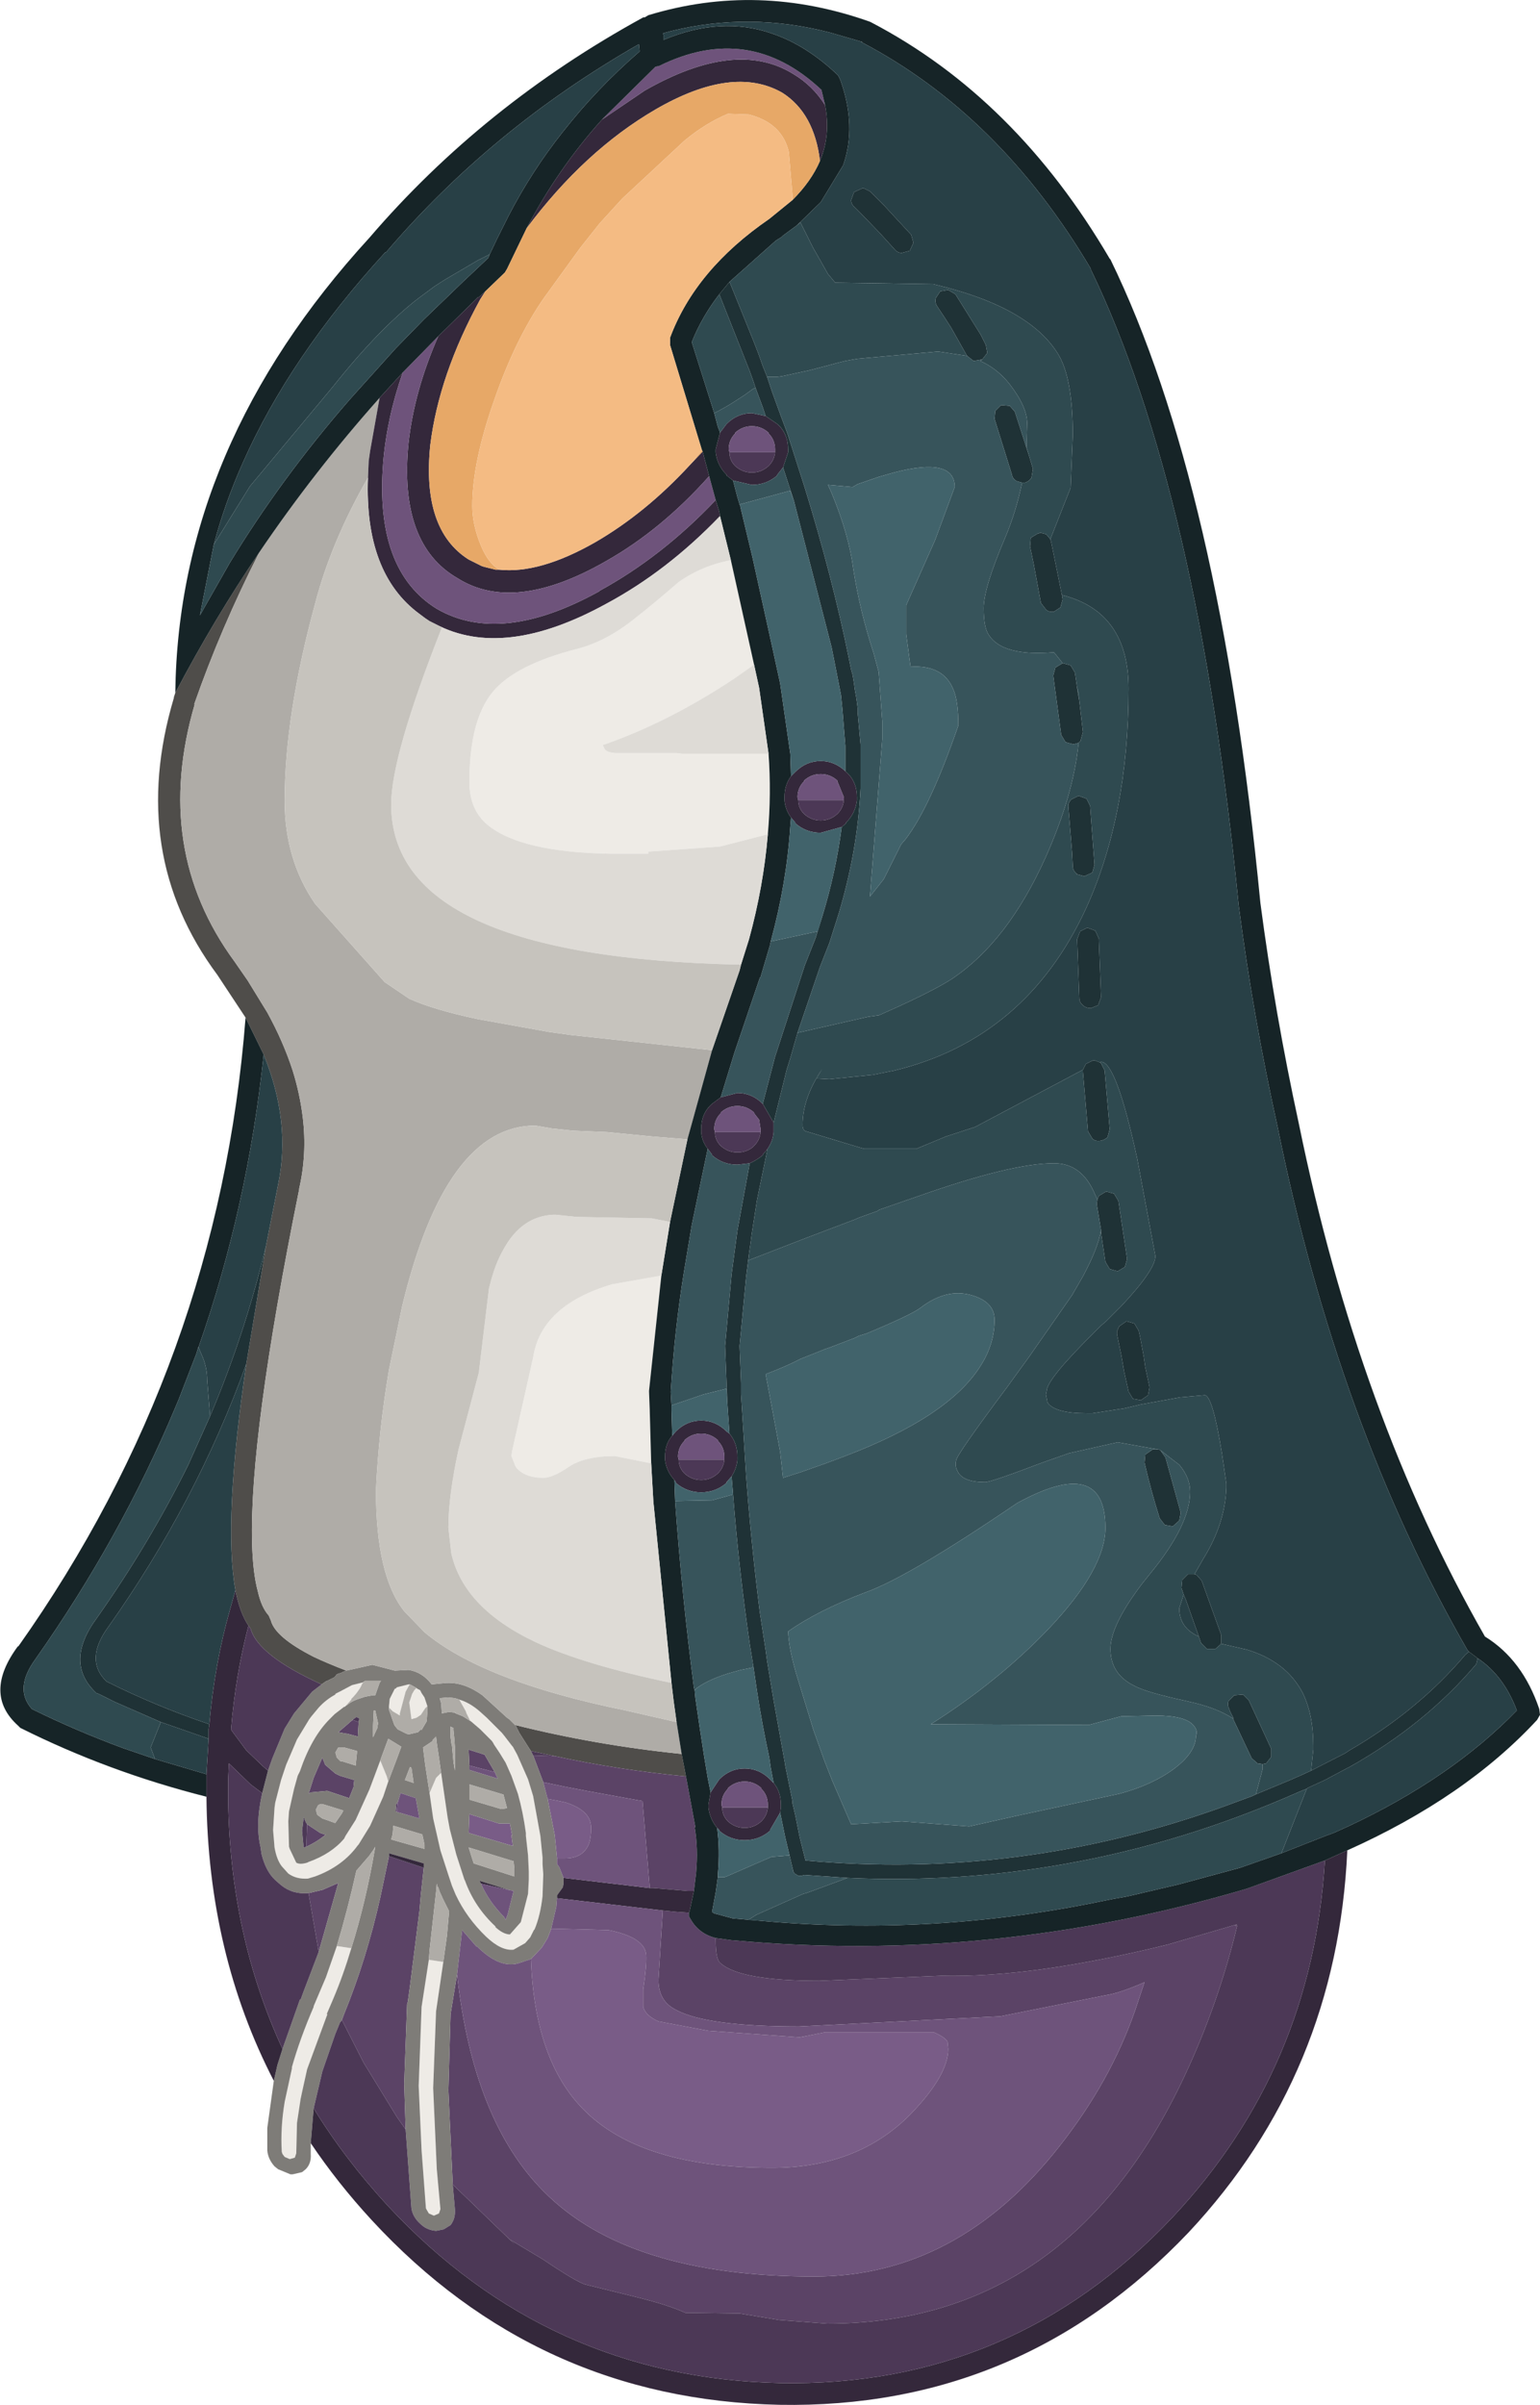 <?xml version="1.0" encoding="UTF-8" standalone="no"?>
<svg xmlns:ffdec="https://www.free-decompiler.com/flash" xmlns:xlink="http://www.w3.org/1999/xlink" ffdec:objectType="shape" height="165.9px" width="106.3px" xmlns="http://www.w3.org/2000/svg">
  <g transform="matrix(1.0, 0.0, 0.0, 1.0, 51.65, 130.0)">
    <path d="M-1.2 -91.35 L0.4 -84.15 -0.95 -83.2 Q-5.55 -80.15 -10.05 -78.6 L-9.9 -78.3 Q-9.75 -78.1 -9.2 -78.05 L-4.95 -78.05 -4.55 -78.0 1.4 -78.0 Q1.6 -75.25 1.35 -72.45 L-1.95 -71.6 -6.9 -71.25 -6.9 -71.1 -9.45 -71.1 Q-15.7 -71.2 -18.0 -73.1 -19.25 -74.15 -19.25 -76.05 -19.25 -80.3 -17.65 -82.25 -16.1 -84.15 -11.75 -85.25 -9.7 -85.8 -7.75 -87.4 -6.65 -88.25 -4.8 -89.85 -3.15 -91.0 -1.2 -91.35 M-6.0 -42.0 L-6.85 -34.05 -6.85 -34.0 -6.8 -32.7 -6.8 -32.65 -6.7 -29.05 -9.2 -29.55 Q-11.3 -29.55 -12.4 -28.8 -13.5 -28.05 -14.15 -28.05 -15.45 -28.05 -16.05 -28.8 L-16.35 -29.55 -16.3 -29.9 -14.85 -36.35 Q-14.3 -39.95 -9.4 -41.4 L-6.0 -42.0 M-24.85 -7.1 L-25.2 -6.05 -26.1 -4.05 -26.9 -2.75 -26.95 -2.7 Q-28.0 -1.25 -29.9 -0.55 L-30.4 -0.4 Q-31.2 -0.35 -31.75 -0.75 L-32.2 -1.25 Q-32.55 -1.7 -32.7 -2.55 L-32.8 -3.75 -32.7 -5.3 -32.65 -5.65 -32.25 -7.2 -31.9 -8.25 -31.15 -10.0 -30.3 -11.4 -30.15 -11.6 -29.65 -12.2 Q-29.15 -12.75 -28.5 -13.1 L-28.5 -13.15 -28.2 -13.3 -27.35 -13.75 -26.55 -13.95 -26.65 -13.85 Q-26.8 -13.45 -27.25 -12.95 L-27.4 -12.8 -27.4 -12.75 -27.8 -12.3 -27.85 -12.25 -27.9 -12.25 -28.55 -11.75 -28.9 -11.4 Q-30.15 -10.15 -30.95 -7.8 L-31.1 -7.5 -31.35 -6.6 -31.7 -5.05 -31.75 -4.35 -31.7 -2.6 -31.65 -2.45 -31.2 -1.5 Q-30.95 -1.35 -30.45 -1.5 L-30.35 -1.55 Q-28.8 -2.1 -27.9 -3.15 L-27.8 -3.35 -27.1 -4.45 -26.15 -6.55 -25.4 -8.55 -24.95 -7.45 -24.85 -7.1 M-24.8 -12.2 L-24.8 -12.3 -24.75 -12.8 -24.4 -13.5 -24.4 -13.55 -24.4 -13.5 -24.35 -13.5 -24.25 -13.6 -23.45 -13.8 -23.35 -13.8 -23.4 -13.75 -23.65 -13.3 -24.05 -11.8 -24.05 -11.65 -24.55 -11.95 -24.6 -12.0 -24.8 -12.2 M-22.9 -13.55 L-22.85 -13.5 -22.65 -13.4 -22.6 -13.3 -22.55 -13.2 -22.35 -12.9 -22.15 -12.3 -22.3 -12.15 -22.6 -11.7 -22.9 -11.5 -23.25 -11.4 -23.4 -12.55 -23.2 -13.15 -23.05 -13.4 -22.9 -13.55 M-20.25 -11.85 L-20.25 -11.9 -20.2 -11.8 -20.25 -11.85 M-19.2 -11.3 L-19.45 -11.8 -19.5 -11.95 -19.95 -12.75 Q-19.25 -12.55 -18.55 -11.95 L-18.05 -11.5 -17.0 -10.45 -16.8 -10.2 -16.3 -9.55 -16.25 -9.5 -15.95 -8.95 -15.2 -7.25 -14.85 -6.1 -14.35 -3.35 -14.2 -1.85 -14.2 -1.4 -14.15 -0.7 -14.2 0.8 Q-14.35 2.15 -14.75 3.1 L-14.8 3.15 -15.05 3.65 -15.4 4.05 -16.2 4.5 Q-17.05 4.6 -18.1 3.6 -19.45 2.3 -20.2 0.7 L-20.45 0.1 -20.5 -0.05 -20.7 -0.65 -21.25 -2.35 -21.75 -4.55 -22.0 -6.3 -21.55 -7.35 -21.2 -7.7 -21.1 -7.0 -20.75 -4.6 -20.6 -3.8 -20.15 -2.05 -19.6 -0.35 -19.55 -0.25 Q-18.9 1.55 -17.45 2.9 L-17.45 2.95 Q-16.9 3.45 -16.45 3.45 L-15.7 2.6 -15.2 0.65 -15.15 -0.35 -15.15 -0.9 -15.2 -2.0 -15.35 -3.35 -15.35 -3.4 -15.35 -3.55 Q-15.55 -5.0 -15.9 -6.25 L-16.35 -7.5 -16.75 -8.4 -17.15 -9.05 -17.55 -9.65 -17.6 -9.75 -17.7 -9.9 -18.5 -10.7 -19.2 -11.3 M-28.4 4.25 L-27.4 4.4 Q-27.95 6.25 -28.65 7.9 L-29.1 8.95 -29.05 8.95 -30.45 12.75 -30.75 14.1 -30.9 14.8 -31.15 16.45 -31.2 18.55 -31.3 18.85 -31.65 18.95 -32.0 18.8 -32.15 18.6 -32.2 18.45 Q-32.3 16.8 -32.0 15.0 L-31.5 12.7 -31.5 12.6 Q-30.95 10.65 -30.0 8.45 L-30.0 8.4 -29.15 6.4 -28.4 4.25 M-22.05 5.2 L-21.05 5.35 -21.55 8.75 -21.75 14.05 -21.5 19.65 -21.25 22.4 -21.35 22.7 -21.7 22.85 -22.05 22.7 -22.25 22.35 -22.55 18.35 -22.75 13.9 -22.55 8.45 -22.05 5.2" fill="#eeebe6" fill-rule="evenodd" stroke="none"/>
    <path d="M-39.55 -82.2 Q-36.9 -87.25 -33.75 -91.9 -36.4 -86.7 -38.25 -81.4 L-38.2 -81.45 Q-41.15 -71.4 -35.45 -63.65 L-34.55 -62.35 -33.2 -60.15 Q-32.1 -58.15 -31.45 -56.15 -30.95 -54.55 -30.75 -52.9 -30.45 -50.4 -31.0 -48.0 L-31.0 -47.95 Q-34.45 -30.9 -34.25 -23.55 -34.2 -21.5 -33.85 -20.2 -33.6 -19.1 -33.1 -18.55 L-32.95 -18.2 Q-32.65 -17.05 -30.0 -15.7 -29.05 -15.25 -27.75 -14.75 L-28.0 -14.65 -28.1 -14.6 -28.4 -14.5 -28.55 -14.3 -29.15 -14.0 -29.1 -14.05 -29.45 -13.8 Q-33.85 -15.8 -34.35 -17.65 L-34.5 -17.85 Q-35.1 -18.75 -35.4 -20.3 -36.25 -25.0 -34.65 -35.9 L-33.3 -44.0 -32.45 -48.3 Q-31.55 -52.6 -33.45 -57.25 L-34.7 -59.8 -36.65 -62.75 Q-42.85 -71.1 -39.65 -81.85 L-39.65 -81.9 -39.55 -82.2 M-4.6 -9.0 L-4.3 -7.45 Q-8.95 -7.9 -13.35 -8.85 L-15.0 -9.2 -15.1 -9.35 -15.8 -10.45 -16.05 -10.95 -16.1 -11.0 Q-10.5 -9.6 -4.6 -9.0" fill="#4f4d4a" fill-rule="evenodd" stroke="none"/>
    <path d="M-4.3 -7.45 L-3.65 -3.95 -3.7 -3.95 Q-3.45 -2.5 -3.6 -0.8 L-3.75 0.45 -4.2 0.45 -6.55 0.25 -6.8 0.25 -7.3 -5.75 -11.15 -6.45 -12.7 -6.75 -14.15 -7.05 -14.85 -8.9 -13.35 -8.85 Q-8.95 -7.9 -4.3 -7.45 M-4.1 1.95 L-4.1 2.2 -3.95 2.45 Q-3.4 3.4 -2.25 3.7 L-2.25 3.8 Q-2.25 5.15 -1.95 5.4 -0.65 6.65 4.9 6.65 L13.35 6.3 Q19.6 6.45 28.95 4.15 L33.75 2.75 33.6 2.85 33.7 2.85 33.75 2.85 Q32.45 8.25 30.1 13.25 22.1 30.3 5.45 30.3 L2.15 30.05 -0.6 29.6 -4.35 29.55 Q-5.55 29.0 -7.8 28.45 L-11.25 27.6 Q-11.9 27.4 -14.2 25.85 L-16.45 24.5 -16.1 24.85 -20.4 20.7 -20.7 14.2 -20.55 8.95 -20.1 6.2 Q-19.0 16.3 -14.1 21.2 -8.3 27.05 4.55 27.05 14.4 27.05 21.45 18.1 25.0 13.6 26.7 8.7 L27.35 6.75 Q25.65 7.5 24.65 7.65 L17.4 9.1 3.5 9.8 Q-2.9 9.8 -5.0 8.65 -6.2 8.05 -6.2 6.6 L-5.9 1.8 -4.85 1.9 -4.1 1.95 M-23.65 16.9 L-24.25 16.05 -26.55 12.3 -28.05 9.35 -27.9 8.95 Q-26.35 5.15 -25.4 0.9 L-24.8 -1.95 -22.4 -1.15 -22.6 0.7 -22.7 1.85 -23.35 7.0 -23.5 8.1 -23.55 8.25 -23.75 13.75 -23.65 16.9 M-30.35 0.6 L-29.5 0.4 -29.45 0.4 -28.3 -0.1 -29.65 4.65 -30.35 0.6 M-30.45 -4.15 L-29.55 -3.55 -29.25 -3.45 -29.15 -3.45 Q-29.75 -2.95 -30.5 -2.6 L-30.5 -2.75 -30.45 -4.15 M-26.9 -11.2 L-26.9 -11.1 -26.95 -10.2 -27.7 -10.4 -27.75 -10.4 -28.3 -10.5 -27.6 -11.1 -27.5 -11.2 -27.3 -11.35 -26.9 -11.2 M-29.05 -6.45 L-29.1 -6.45 -30.2 -6.35 -30.35 -6.25 -30.0 -7.35 -29.4 -8.75 -29.2 -8.25 -28.5 -7.65 -28.2 -7.5 -27.2 -7.2 -27.25 -6.7 -27.55 -5.95 -29.05 -6.45 M-24.15 -5.8 L-24.2 -5.6 -24.25 -5.15 -24.25 -5.0 -24.35 -5.05 -24.3 -5.55 -24.25 -5.6 -24.15 -5.8 M-19.25 -8.2 L-19.3 -9.3 -18.2 -8.95 -17.5 -7.75 -19.25 -8.2" fill="#5b4366" fill-rule="evenodd" stroke="none"/>
    <path d="M-13.6 3.05 L-9.65 3.15 Q-7.15 3.65 -7.05 4.85 -7.0 5.55 -7.25 7.25 L-7.25 8.45 Q-7.1 9.05 -6.2 9.45 L-2.75 10.1 3.55 10.55 5.3 10.2 12.8 10.2 Q13.6 10.55 13.75 10.85 L13.8 11.35 Q13.8 13.15 11.25 15.8 7.6 19.55 1.65 19.55 -7.45 19.55 -11.4 15.5 -14.75 12.1 -15.0 5.15 L-14.25 4.35 -13.85 3.7 -13.6 3.05 M-13.85 -5.9 L-13.05 -5.75 -12.6 -5.65 Q-11.65 -5.35 -11.2 -4.85 -10.85 -4.45 -10.85 -3.9 -10.85 -3.2 -11.0 -2.8 -11.4 -1.8 -12.65 -1.8 L-13.2 -1.8 -13.35 -3.3 -13.35 -3.35 -13.85 -5.9 M-16.25 -2.65 L-19.3 -3.55 -19.25 -4.85 -17.2 -4.2 -16.45 -4.2 -16.3 -3.4 -16.35 -3.4 -16.25 -2.65" fill="#795c87" fill-rule="evenodd" stroke="none"/>
    <path d="M-30.2 17.85 L-30.2 18.6 Q-30.15 19.25 -30.55 19.65 L-30.8 19.85 -31.45 20.0 -31.6 20.0 -32.45 19.65 -32.7 19.45 Q-33.15 18.95 -33.2 18.35 L-33.2 16.8 -32.75 13.55 -32.5 12.45 -32.15 11.35 -30.95 7.95 -30.9 7.95 -30.7 7.4 -29.65 4.65 -28.3 -0.1 -29.45 0.4 -29.5 0.4 -30.35 0.6 Q-31.45 0.7 -32.25 0.05 L-32.65 -0.3 Q-33.3 -0.9 -33.6 -2.1 L-33.65 -2.45 -33.65 -2.5 Q-34.05 -4.1 -33.55 -6.3 L-33.15 -7.85 -32.85 -8.7 -32.0 -10.75 -31.35 -11.8 -30.1 -13.3 -29.45 -13.8 -29.1 -14.05 -29.15 -14.0 -28.55 -14.3 -28.4 -14.5 -28.1 -14.6 -28.0 -14.65 -27.75 -14.75 -25.95 -15.15 -24.4 -14.75 -23.45 -14.8 Q-22.5 -14.65 -21.85 -13.8 L-20.85 -13.9 -20.8 -13.9 Q-19.6 -13.95 -18.35 -13.05 L-16.65 -11.5 -16.5 -11.4 -16.1 -11.0 -16.05 -10.95 -15.8 -10.45 -15.1 -9.35 -15.0 -9.2 -14.85 -8.9 -14.15 -7.05 -13.85 -5.9 -13.35 -3.35 -13.35 -3.3 -13.2 -1.8 -13.2 -1.4 -13.05 -1.2 -12.75 -0.45 -12.75 -0.3 -12.75 -0.05 -12.8 0.2 -13.2 0.75 -13.2 0.95 -13.25 1.55 -13.6 3.05 -13.85 3.7 -14.25 4.35 -15.0 5.15 -15.9 5.45 Q-17.2 5.8 -18.75 4.25 L-18.75 4.3 -19.75 3.15 -20.1 6.2 -20.55 8.95 -20.7 14.2 -20.4 20.7 -20.25 22.4 Q-20.2 23.05 -20.55 23.5 L-20.95 23.75 -21.05 23.8 -21.55 23.9 Q-22.2 23.85 -22.65 23.4 -23.15 22.95 -23.25 22.35 L-23.65 16.9 -23.75 13.75 -23.55 8.25 -23.5 8.1 -23.35 7.0 -22.7 1.85 -22.6 0.7 -22.4 -1.15 -22.4 -1.45 -24.8 -2.15 -24.8 -1.95 -25.4 0.9 Q-26.35 5.15 -27.9 8.95 L-28.05 9.35 -28.15 9.5 -28.15 9.45 -28.5 10.3 -29.4 12.9 -30.0 15.45 -30.2 17.85 M-26.55 -13.95 L-27.35 -13.75 -28.2 -13.3 -28.5 -13.15 -28.5 -13.1 Q-29.15 -12.75 -29.65 -12.2 L-30.15 -11.6 -30.3 -11.4 -31.15 -10.0 -31.9 -8.25 -32.25 -7.2 -32.65 -5.65 -32.7 -5.3 -32.8 -3.75 -32.7 -2.55 Q-32.55 -1.7 -32.2 -1.25 L-31.75 -0.75 Q-31.2 -0.35 -30.4 -0.4 L-29.9 -0.55 Q-28.0 -1.25 -26.95 -2.7 L-26.9 -2.75 -26.1 -4.05 -25.2 -6.05 -24.85 -7.1 -24.3 -8.55 -23.95 -9.5 -24.85 -10.05 -25.35 -8.7 -25.4 -8.55 -26.15 -6.55 -27.1 -4.45 -27.8 -3.35 -27.9 -3.15 Q-28.8 -2.1 -30.35 -1.55 L-30.45 -1.5 Q-30.95 -1.35 -31.2 -1.5 L-31.65 -2.45 -31.7 -2.6 -31.75 -4.35 -31.7 -5.05 -31.35 -6.6 -31.1 -7.5 -30.95 -7.8 Q-30.15 -10.15 -28.9 -11.4 L-28.55 -11.75 -27.9 -12.25 -27.85 -12.25 -27.8 -12.3 -27.45 -12.55 Q-27.2 -12.7 -26.9 -12.8 L-26.45 -12.95 -25.9 -13.05 -25.75 -13.05 -25.45 -13.9 -25.35 -14.05 -25.85 -14.05 -25.95 -14.05 -26.45 -14.05 -26.5 -14.0 -26.55 -14.0 -26.55 -13.95 M-23.35 -13.8 L-23.45 -13.8 -24.25 -13.6 -24.35 -13.5 -24.4 -13.5 -24.4 -13.55 -24.4 -13.5 -24.75 -12.8 -24.8 -12.3 -24.8 -12.2 -24.8 -12.05 -24.45 -11.05 -24.4 -10.95 -24.2 -10.7 -23.6 -10.4 -23.45 -10.35 -22.8 -10.5 -22.6 -10.7 -22.55 -10.65 -22.2 -11.25 -22.15 -11.9 -22.15 -12.3 -22.35 -12.9 -22.55 -13.2 -22.6 -13.3 -22.65 -13.4 -22.85 -13.5 -22.9 -13.55 -23.35 -13.8 M-19.95 -12.75 L-20.25 -12.85 -20.75 -12.9 -21.3 -12.85 -21.2 -12.5 -21.15 -11.8 -20.65 -11.9 -20.25 -11.85 -20.2 -11.8 -19.7 -11.6 -19.15 -11.25 -19.2 -11.3 -18.5 -10.7 -17.7 -9.9 -17.6 -9.75 -17.55 -9.65 -17.15 -9.05 -16.75 -8.4 -16.35 -7.5 -15.9 -6.25 Q-15.55 -5.0 -15.35 -3.55 L-15.35 -3.4 -15.35 -3.35 -15.2 -2.0 -15.15 -0.9 -15.15 -0.35 -15.2 0.65 -15.7 2.6 -16.45 3.45 Q-16.9 3.45 -17.45 2.95 L-17.45 2.9 Q-18.9 1.55 -19.55 -0.25 L-19.6 -0.35 -20.15 -2.05 -20.6 -3.8 -20.75 -4.6 -21.1 -7.0 -21.2 -7.7 -21.25 -8.05 -21.35 -8.75 -21.5 -9.75 -21.55 -10.2 -21.8 -9.95 -21.8 -9.9 -21.85 -9.85 -22.45 -9.45 -22.4 -9.05 -22.3 -8.25 -22.0 -6.3 -21.75 -4.55 -21.25 -2.35 -20.7 -0.65 -20.5 -0.05 -20.45 0.1 -20.2 0.7 Q-19.45 2.3 -18.1 3.6 -17.05 4.6 -16.2 4.5 L-15.4 4.05 -15.05 3.65 -14.8 3.15 -14.75 3.1 Q-14.35 2.15 -14.2 0.8 L-14.15 -0.7 -14.2 -1.4 -14.2 -1.85 -14.35 -3.35 -14.85 -6.1 -15.2 -7.25 -15.95 -8.95 -16.25 -9.5 -16.3 -9.55 -16.8 -10.2 -17.0 -10.45 -18.05 -11.5 -18.55 -11.95 Q-19.25 -12.55 -19.95 -12.75 M-30.45 -4.15 L-30.55 -4.3 -30.6 -4.45 -30.7 -4.65 -30.7 -4.5 -30.8 -3.7 -30.7 -2.65 -30.7 -2.55 -30.5 -2.6 Q-29.75 -2.95 -29.15 -3.45 L-29.25 -3.45 -29.55 -3.55 -30.45 -4.15 M-20.35 -10.65 L-20.35 -10.8 -20.5 -10.85 -20.55 -10.9 -20.55 -10.85 -20.55 -10.75 -20.55 -10.15 -20.5 -9.8 -20.5 -9.75 -20.45 -9.55 -20.35 -8.45 -20.25 -7.85 -20.25 -8.45 -20.25 -9.5 -20.3 -10.15 -20.35 -10.65 M-23.25 -8.05 L-23.35 -8.1 -23.7 -7.2 -23.1 -7.0 -23.25 -8.05 M-25.85 -12.0 L-25.9 -10.95 -25.9 -10.9 -25.9 -10.15 -25.6 -10.8 -25.6 -10.9 -25.55 -11.1 -25.75 -12.0 -25.85 -12.0 M-27.3 -11.35 L-27.5 -11.2 -27.6 -11.1 -28.3 -10.5 -27.75 -10.4 -27.7 -10.4 -26.95 -10.2 -26.9 -11.1 -26.9 -11.2 -26.85 -11.45 -27.05 -11.55 -27.25 -11.4 -27.3 -11.4 -27.3 -11.35 M-28.05 -8.5 L-27.1 -8.2 -27.0 -9.2 -27.9 -9.45 -28.3 -9.45 -28.5 -9.1 -28.4 -8.75 -28.15 -8.5 -28.05 -8.5 M-29.05 -6.45 L-27.55 -5.95 -27.25 -6.7 -27.2 -7.2 -28.2 -7.5 -28.5 -7.65 -29.2 -8.25 -29.4 -8.75 -30.0 -7.35 -30.35 -6.25 -30.2 -6.35 -29.1 -6.45 -29.05 -6.45 M-29.4 -4.55 L-28.55 -4.25 -28.5 -4.25 -28.05 -4.9 -27.95 -5.1 -29.25 -5.5 -29.45 -5.55 -29.65 -5.5 -29.7 -5.45 -29.8 -5.25 -29.85 -5.15 -29.75 -4.8 -29.4 -4.55 M-27.4 4.4 Q-26.4 1.2 -25.8 -2.3 L-25.75 -2.6 -25.9 -2.35 -26.15 -2.0 -26.1 -2.05 -27.05 -0.95 Q-27.65 1.75 -28.4 4.25 L-29.15 6.4 -30.0 8.4 -30.0 8.45 Q-30.95 10.65 -31.5 12.6 L-31.5 12.7 -32.0 15.0 Q-32.3 16.8 -32.2 18.45 L-32.15 18.6 -32.0 18.8 -31.65 18.95 -31.3 18.85 -31.2 18.55 -31.15 16.45 -30.9 14.8 -30.75 14.1 -30.45 12.75 -29.05 8.95 -29.1 8.95 -28.65 7.9 Q-27.95 6.25 -27.4 4.4 M-24.25 -5.0 L-22.7 -4.55 -22.95 -5.95 -24.0 -6.3 -24.15 -5.8 -24.25 -5.6 -24.3 -5.55 -24.35 -5.05 -24.25 -5.0 M-24.65 -3.1 L-22.35 -2.45 -22.35 -2.7 -22.35 -2.75 -22.5 -3.45 -24.5 -4.05 -24.55 -3.45 -24.65 -3.1 M-19.25 -8.2 L-19.25 -7.9 -17.3 -7.3 -17.5 -7.75 -18.2 -8.95 -19.3 -9.3 -19.25 -8.2 M-17.05 -5.2 L-16.7 -5.25 -16.65 -5.25 -16.9 -6.2 -19.25 -6.9 -19.25 -6.7 -19.25 -5.85 -17.05 -5.2 M-16.25 -2.65 L-16.35 -3.4 -16.3 -3.4 -16.45 -4.2 -17.2 -4.2 -19.25 -4.85 -19.3 -3.55 -16.25 -2.65 M-18.95 -1.45 L-16.15 -0.55 -16.15 -1.1 -16.2 -1.6 -19.3 -2.55 -19.05 -1.75 -18.95 -1.45 M-16.45 0.4 L-18.55 -0.25 -18.45 -0.05 Q-17.9 1.2 -16.85 2.25 L-16.75 2.45 -16.6 2.05 -16.2 0.45 -16.45 0.4 M-21.05 5.35 L-20.8 3.55 -20.65 1.85 -21.05 1.05 -21.3 0.5 -21.4 0.2 -21.45 0.15 -21.5 -0.05 -21.55 0.5 -21.6 0.95 -22.0 4.55 -22.05 5.2 -22.55 8.45 -22.75 13.9 -22.55 18.35 -22.25 22.35 -22.05 22.7 -21.7 22.85 -21.35 22.7 -21.25 22.4 -21.5 19.65 -21.75 14.05 -21.55 8.75 -21.05 5.35" fill="#7e7c78" fill-rule="evenodd" stroke="none"/>
    <path d="M-33.75 -91.9 Q-29.95 -97.5 -25.45 -102.55 L-26.1 -98.9 -26.2 -98.2 -26.25 -97.05 Q-28.8 -92.6 -29.9 -88.35 -32.0 -80.65 -32.0 -74.75 -32.0 -70.7 -29.9 -67.65 L-25.5 -62.7 -25.1 -62.25 -23.4 -61.1 Q-21.75 -60.35 -18.7 -59.7 L-13.7 -58.8 -12.25 -58.6 -4.35 -57.75 -2.5 -57.55 -4.2 -51.4 -6.65 -51.6 -9.75 -51.9 -12.1 -52.0 -13.55 -52.15 -14.7 -52.35 Q-20.9 -52.35 -23.9 -39.85 L-24.25 -38.15 -24.8 -35.5 Q-25.5 -31.4 -25.7 -27.2 -25.7 -21.3 -23.75 -18.85 L-22.35 -17.4 Q-18.3 -14.0 -8.45 -12.0 L-4.95 -11.2 -4.6 -9.0 Q-10.5 -9.6 -16.1 -11.0 L-16.5 -11.4 -16.65 -11.5 -18.35 -13.05 Q-19.6 -13.95 -20.8 -13.9 L-20.85 -13.9 -21.85 -13.8 Q-22.5 -14.65 -23.45 -14.8 L-24.4 -14.75 -25.95 -15.15 -27.75 -14.75 Q-29.05 -15.25 -30.0 -15.7 -32.65 -17.05 -32.95 -18.2 L-33.1 -18.55 Q-33.6 -19.1 -33.85 -20.2 -34.2 -21.5 -34.25 -23.55 -34.45 -30.9 -31.0 -47.95 L-31.0 -48.0 Q-30.45 -50.4 -30.75 -52.9 -30.95 -54.55 -31.45 -56.15 -32.1 -58.15 -33.2 -60.15 L-34.55 -62.35 -35.45 -63.65 Q-41.15 -71.4 -38.2 -81.45 L-38.25 -81.4 Q-36.4 -86.7 -33.75 -91.9 M-24.85 -7.1 L-24.95 -7.45 -25.4 -8.55 -25.35 -8.7 -24.85 -10.05 -23.95 -9.5 -24.3 -8.55 -24.85 -7.1 M-27.8 -12.3 L-27.4 -12.75 -27.4 -12.8 -27.25 -12.95 Q-26.8 -13.45 -26.65 -13.85 L-26.55 -13.95 -26.55 -14.0 -26.5 -14.0 -26.45 -14.05 -25.95 -14.05 -25.85 -14.05 -25.35 -14.05 -25.45 -13.9 -25.75 -13.05 -25.9 -13.05 -26.45 -12.95 -26.9 -12.8 Q-27.2 -12.7 -27.45 -12.55 L-27.8 -12.3 M-23.35 -13.8 L-22.9 -13.55 -23.05 -13.4 -23.2 -13.15 -23.4 -12.55 -23.25 -11.4 -22.9 -11.5 -22.6 -11.7 -22.3 -12.15 -22.15 -12.3 -22.15 -11.9 -22.2 -11.25 -22.55 -10.65 -22.6 -10.7 -22.8 -10.5 -23.45 -10.35 -23.6 -10.4 -24.2 -10.7 -24.4 -10.95 -24.45 -11.05 -24.8 -12.05 -24.8 -12.2 -24.6 -12.0 -24.55 -11.95 -24.05 -11.65 -24.05 -11.8 -23.65 -13.3 -23.4 -13.75 -23.35 -13.8 M-20.25 -11.85 L-20.65 -11.9 -21.15 -11.8 -21.2 -12.5 -21.3 -12.85 -20.75 -12.9 -20.25 -12.85 -19.95 -12.75 -19.5 -11.95 -19.45 -11.8 -19.2 -11.3 -19.15 -11.25 -19.7 -11.6 -20.2 -11.8 -20.25 -11.9 -20.25 -11.85 M-22.0 -6.3 L-22.3 -8.25 -22.4 -9.05 -22.45 -9.45 -21.85 -9.85 -21.8 -9.9 -21.8 -9.95 -21.55 -10.2 -21.5 -9.75 -21.35 -8.75 -21.25 -8.05 -21.2 -7.7 -21.55 -7.35 -22.0 -6.3 M-23.25 -8.05 L-23.1 -7.0 -23.7 -7.2 -23.35 -8.1 -23.25 -8.05 M-20.35 -10.65 L-20.3 -10.15 -20.25 -9.5 -20.25 -8.45 -20.25 -7.85 -20.35 -8.45 -20.45 -9.55 -20.5 -9.75 -20.5 -9.8 -20.55 -10.15 -20.55 -10.75 -20.55 -10.85 -20.55 -10.9 -20.5 -10.85 -20.35 -10.8 -20.35 -10.65 M-25.85 -12.0 L-25.75 -12.0 -25.55 -11.1 -25.6 -10.9 -25.6 -10.8 -25.9 -10.15 -25.9 -10.9 -25.9 -10.95 -25.85 -12.0 M-28.05 -8.5 L-28.15 -8.5 -28.4 -8.75 -28.5 -9.1 -28.3 -9.45 -27.9 -9.45 -27.0 -9.2 -27.1 -8.2 -28.05 -8.5 M-28.4 4.25 Q-27.65 1.75 -27.05 -0.95 L-26.1 -2.05 -26.15 -2.0 -25.9 -2.35 -25.75 -2.6 -25.8 -2.3 Q-26.4 1.2 -27.4 4.4 L-28.4 4.25 M-29.4 -4.55 L-29.75 -4.8 -29.85 -5.15 -29.8 -5.25 -29.7 -5.45 -29.65 -5.5 -29.45 -5.55 -29.25 -5.5 -27.95 -5.1 -28.05 -4.9 -28.5 -4.25 -28.55 -4.25 -29.4 -4.55 M-24.65 -3.1 L-24.55 -3.45 -24.5 -4.05 -22.5 -3.45 -22.35 -2.75 -22.35 -2.7 -22.35 -2.45 -24.65 -3.1 M-17.05 -5.2 L-19.25 -5.85 -19.25 -6.7 -19.25 -6.9 -16.9 -6.2 -16.65 -5.25 -16.7 -5.25 -17.05 -5.2 M-18.95 -1.45 L-19.05 -1.75 -19.3 -2.55 -16.2 -1.6 -16.15 -1.1 -16.15 -0.55 -18.95 -1.45 M-22.05 5.2 L-22.0 4.55 -21.6 0.95 -21.55 0.5 -21.5 -0.05 -21.45 0.15 -21.4 0.2 -21.3 0.5 -21.05 1.05 -20.65 1.85 -20.8 3.55 -21.05 5.35 -22.05 5.2" fill="#afaca7" fill-rule="evenodd" stroke="none"/>
    <path d="M-25.45 -102.55 L-23.85 -104.3 Q-24.95 -101.15 -25.2 -98.1 -25.8 -90.65 -21.5 -88.0 -17.1 -85.45 -10.3 -89.2 L-10.25 -89.25 Q-5.95 -91.6 -2.25 -95.5 L-2.0 -94.7 -1.95 -94.4 Q-5.6 -90.6 -9.8 -88.35 -16.9 -84.45 -21.6 -86.95 L-22.0 -87.15 -22.3 -87.35 -22.7 -87.65 Q-26.5 -90.45 -26.25 -97.05 L-26.2 -98.2 -26.1 -98.9 -25.45 -102.55 M-21.4 -106.8 L-18.65 -109.5 -18.6 -109.5 -18.15 -109.9 -18.5 -109.35 Q-21.35 -104.15 -21.95 -99.3 -22.55 -93.45 -19.3 -91.4 L-18.4 -90.95 -18.25 -90.9 -17.45 -90.7 -17.2 -90.7 Q-14.4 -90.4 -10.55 -92.6 -7.1 -94.6 -4.05 -97.9 L-3.15 -98.85 -2.7 -97.15 Q-6.0 -93.45 -9.8 -91.3 -16.15 -87.65 -20.05 -90.1 -24.15 -92.45 -23.45 -99.45 -23.05 -103.05 -21.4 -106.8 M-15.3 -114.25 Q-13.15 -118.35 -10.1 -121.75 L-7.15 -123.75 Q-0.85 -127.35 3.1 -124.9 4.45 -124.1 5.3 -122.75 5.7 -120.7 4.95 -118.9 4.55 -122.2 2.35 -123.6 -1.05 -125.55 -6.4 -122.45 -11.3 -119.6 -15.3 -114.25 M-3.75 0.45 L-4.05 1.85 -4.1 1.95 -4.85 1.9 -5.9 1.8 -13.2 0.95 -13.2 0.75 -12.8 0.2 -12.75 -0.05 -12.75 -0.3 -12.75 -0.45 -6.8 0.25 -6.55 0.25 -4.2 0.45 -3.75 0.45 M39.8 -1.65 L41.35 -2.35 Q40.65 13.05 30.4 24.0 18.8 36.2 2.15 35.9 -14.55 35.55 -26.0 23.15 -28.35 20.6 -30.2 17.85 L-30.0 15.45 Q-27.85 18.95 -24.9 22.15 -13.85 34.05 2.2 34.4 18.2 34.7 29.3 22.95 38.95 12.65 39.8 -1.65 M-32.75 13.55 Q-37.3 4.75 -37.4 -6.05 L-37.4 -6.6 -37.4 -7.6 -37.25 -10.05 -37.25 -10.5 -37.25 -10.6 -37.25 -10.7 -37.2 -11.05 Q-36.85 -15.2 -35.75 -19.05 L-35.4 -20.3 Q-35.1 -18.75 -34.5 -17.85 -35.4 -14.4 -35.7 -10.7 L-35.65 -10.6 -34.65 -9.25 -33.5 -8.15 -33.15 -7.85 -33.55 -6.3 -34.35 -6.9 -35.85 -8.35 -35.9 -7.25 -35.9 -6.6 -35.9 -5.7 Q-35.75 3.55 -32.15 11.35 L-32.5 12.45 -32.75 13.55 M-2.15 -3.9 Q-2.65 -4.5 -2.75 -5.3 L-2.75 -5.5 -2.6 -6.35 -2.0 -7.25 Q-1.25 -8.0 -0.25 -8.0 0.75 -8.0 1.5 -7.25 L1.75 -7.0 Q2.25 -6.4 2.25 -5.5 L2.25 -5.3 2.2 -4.95 1.5 -3.75 1.5 -3.7 Q0.75 -3.05 -0.25 -3.05 -1.25 -3.05 -2.0 -3.7 L-2.0 -3.75 -2.15 -3.9 M-5.1 -27.9 Q-5.65 -28.5 -5.75 -29.3 L-5.75 -29.5 Q-5.75 -30.4 -5.25 -30.95 L-5.0 -31.25 Q-4.25 -32.0 -3.25 -32.0 -2.25 -32.0 -1.5 -31.25 L-1.3 -31.1 Q-0.75 -30.45 -0.75 -29.5 L-0.75 -29.3 Q-0.8 -28.7 -1.15 -28.15 L-1.5 -27.75 -1.5 -27.7 Q-2.25 -27.05 -3.25 -27.05 -4.25 -27.05 -5.0 -27.7 L-5.0 -27.75 -5.1 -27.9 M-2.8 -50.75 Q-3.2 -51.25 -3.25 -51.9 L-3.25 -52.1 Q-3.25 -53.2 -2.5 -53.85 L-1.9 -54.3 -0.75 -54.6 Q0.25 -54.6 1.0 -53.85 L1.75 -52.55 1.75 -52.1 1.75 -51.9 Q1.7 -51.25 1.3 -50.7 L1.0 -50.35 1.0 -50.3 Q0.55 -49.95 0.1 -49.75 L-0.75 -49.65 Q-1.75 -49.65 -2.5 -50.3 L-2.5 -50.35 -2.8 -50.75 M2.95 -73.6 Q2.55 -74.15 2.5 -74.8 L2.5 -75.0 Q2.5 -75.85 2.95 -76.45 L3.25 -76.75 Q4.0 -77.5 5.0 -77.5 5.95 -77.5 6.7 -76.8 L6.75 -76.75 Q7.5 -76.1 7.5 -75.0 L7.5 -74.8 Q7.4 -73.9 6.75 -73.25 L6.75 -73.2 6.45 -72.95 5.0 -72.55 Q4.0 -72.55 3.25 -73.2 L3.25 -73.25 2.95 -73.6 M-1.05 -96.85 L-1.5 -97.2 -1.5 -97.25 Q-2.15 -97.9 -2.25 -98.8 L-2.25 -99.0 -1.95 -100.15 -1.5 -100.75 Q-0.75 -101.5 0.25 -101.5 L1.2 -101.3 2.0 -100.75 Q2.75 -100.1 2.75 -99.0 L2.75 -98.8 2.4 -97.75 2.0 -97.25 2.0 -97.2 Q1.25 -96.55 0.25 -96.55 L-1.05 -96.85 M1.85 -98.8 L1.85 -99.0 Q1.85 -99.65 1.4 -100.1 L1.4 -100.15 Q0.9 -100.6 0.25 -100.6 -0.4 -100.6 -0.9 -100.15 L-0.9 -100.1 Q-1.35 -99.65 -1.35 -99.0 L-1.3 -98.8 Q-1.3 -98.25 -0.9 -97.85 -0.4 -97.4 0.25 -97.4 0.9 -97.4 1.4 -97.85 1.8 -98.25 1.85 -98.8 M6.6 -74.8 L6.6 -75.0 6.15 -76.1 6.15 -76.15 Q5.65 -76.6 5.0 -76.6 4.35 -76.6 3.85 -76.15 L3.85 -76.1 Q3.4 -75.65 3.4 -75.0 L3.45 -74.8 Q3.45 -74.25 3.85 -73.85 4.35 -73.4 5.0 -73.4 5.65 -73.4 6.15 -73.85 6.55 -74.25 6.6 -74.8 M0.85 -51.9 L0.85 -52.1 0.75 -52.75 0.4 -53.2 0.4 -53.25 Q-0.1 -53.7 -0.75 -53.7 -1.4 -53.7 -1.9 -53.25 L-1.9 -53.2 Q-2.35 -52.75 -2.35 -52.1 L-2.3 -51.9 Q-2.3 -51.35 -1.9 -50.95 -1.4 -50.5 -0.75 -50.5 -0.15 -50.5 0.3 -50.85 L0.4 -50.95 Q0.8 -51.35 0.85 -51.9 M1.35 -5.3 L1.35 -5.5 Q1.35 -6.15 0.9 -6.6 L0.9 -6.65 Q0.4 -7.1 -0.25 -7.1 -0.9 -7.1 -1.4 -6.65 L-1.4 -6.6 Q-1.85 -6.15 -1.85 -5.5 L-1.8 -5.3 Q-1.8 -4.75 -1.4 -4.35 -0.9 -3.9 -0.25 -3.9 0.4 -3.9 0.9 -4.35 1.3 -4.75 1.35 -5.3 M-1.65 -29.3 L-1.65 -29.5 Q-1.65 -30.15 -2.1 -30.6 L-2.1 -30.65 Q-2.6 -31.1 -3.25 -31.1 -3.9 -31.1 -4.4 -30.65 L-4.4 -30.6 Q-4.85 -30.15 -4.85 -29.5 L-4.8 -29.3 Q-4.8 -28.75 -4.4 -28.35 -3.9 -27.9 -3.25 -27.9 -2.6 -27.9 -2.1 -28.35 -1.7 -28.75 -1.65 -29.3 M-30.7 -4.5 L-30.7 -4.65 -30.6 -4.45 -30.7 -4.5 M-24.8 -1.95 L-24.8 -2.15 -22.4 -1.45 -22.4 -1.15 -24.8 -1.95 M-18.45 -0.05 L-18.55 -0.25 -16.45 0.4 -18.45 -0.05" fill="#34283b" fill-rule="evenodd" stroke="none"/>
    <path d="M-23.85 -104.3 L-21.4 -106.8 Q-23.05 -103.05 -23.45 -99.45 -24.15 -92.45 -20.05 -90.1 -16.15 -87.65 -9.8 -91.3 -6.0 -93.45 -2.7 -97.15 L-2.25 -95.5 Q-5.95 -91.6 -10.25 -89.25 L-10.3 -89.2 Q-17.1 -85.45 -21.5 -88.0 -25.8 -90.65 -25.2 -98.1 -24.95 -101.15 -23.85 -104.3 M-10.1 -121.75 L-6.4 -125.4 -6.15 -125.45 Q0.05 -128.5 5.05 -123.8 L5.3 -122.75 Q4.45 -124.1 3.1 -124.9 -0.85 -127.35 -7.15 -123.75 L-10.1 -121.75 M-1.3 -98.8 L-1.35 -99.0 Q-1.35 -99.65 -0.9 -100.1 L-0.9 -100.15 Q-0.4 -100.6 0.25 -100.6 0.9 -100.6 1.4 -100.15 L1.4 -100.1 Q1.85 -99.65 1.85 -99.0 L1.85 -98.8 -1.3 -98.8 M3.45 -74.8 L3.4 -75.0 Q3.4 -75.65 3.85 -76.1 L3.85 -76.15 Q4.35 -76.6 5.0 -76.6 5.65 -76.6 6.15 -76.15 L6.15 -76.1 6.6 -75.0 6.6 -74.8 3.45 -74.8 M-2.3 -51.9 L-2.35 -52.1 Q-2.35 -52.75 -1.9 -53.2 L-1.9 -53.25 Q-1.4 -53.7 -0.75 -53.7 -0.1 -53.7 0.4 -53.25 L0.4 -53.2 0.75 -52.75 0.85 -52.1 0.85 -51.9 -2.3 -51.9 M-1.8 -5.3 L-1.85 -5.5 Q-1.85 -6.15 -1.4 -6.6 L-1.4 -6.65 Q-0.9 -7.1 -0.25 -7.1 0.4 -7.1 0.9 -6.65 L0.9 -6.6 Q1.35 -6.15 1.35 -5.5 L1.35 -5.3 -1.8 -5.3 M-5.9 1.8 L-6.2 6.6 Q-6.2 8.05 -5.0 8.65 -2.9 9.8 3.5 9.8 L17.4 9.1 24.65 7.65 Q25.65 7.5 27.35 6.75 L26.7 8.7 Q25.0 13.6 21.45 18.1 14.4 27.05 4.55 27.05 -8.3 27.05 -14.1 21.2 -19.0 16.3 -20.1 6.2 L-19.75 3.15 -18.75 4.3 -18.75 4.25 Q-17.2 5.8 -15.9 5.45 L-15.0 5.15 Q-14.75 12.1 -11.4 15.5 -7.45 19.55 1.65 19.55 7.6 19.55 11.25 15.8 13.8 13.15 13.8 11.35 L13.75 10.85 Q13.6 10.55 12.8 10.2 L5.3 10.2 3.55 10.55 -2.75 10.1 -6.2 9.45 Q-7.1 9.05 -7.25 8.45 L-7.25 7.25 Q-7.0 5.55 -7.05 4.85 -7.15 3.65 -9.65 3.15 L-13.6 3.05 -13.25 1.55 -13.2 0.95 -5.9 1.8 M-4.8 -29.3 L-4.85 -29.5 Q-4.85 -30.15 -4.4 -30.6 L-4.4 -30.65 Q-3.9 -31.1 -3.25 -31.1 -2.6 -31.1 -2.1 -30.65 L-2.1 -30.6 Q-1.65 -30.15 -1.65 -29.5 L-1.65 -29.3 -4.8 -29.3 M-24.25 -5.0 L-24.25 -5.15 -24.2 -5.6 -24.15 -5.8 -24.0 -6.3 -22.95 -5.95 -22.7 -4.55 -24.25 -5.0 M-14.15 -7.05 L-12.7 -6.75 -11.15 -6.45 -7.3 -5.75 -6.8 0.25 -12.75 -0.45 -13.05 -1.2 -13.2 -1.4 -13.2 -1.8 -12.65 -1.8 Q-11.4 -1.8 -11.0 -2.8 -10.85 -3.2 -10.85 -3.9 -10.85 -4.45 -11.2 -4.85 -11.65 -5.35 -12.6 -5.65 L-13.05 -5.75 -13.85 -5.9 -14.15 -7.05 M-17.5 -7.75 L-17.3 -7.3 -19.25 -7.9 -19.25 -8.2 -17.5 -7.75 M-16.45 0.4 L-16.2 0.45 -16.6 2.05 -16.75 2.45 -16.85 2.25 Q-17.9 1.2 -18.45 -0.05 L-16.45 0.4" fill="#6e537b" fill-rule="evenodd" stroke="none"/>
    <path d="M-2.25 3.7 L-1.15 3.85 -1.1 3.85 Q16.8 5.5 34.4 0.3 L39.8 -1.65 Q38.95 12.65 29.3 22.95 18.2 34.7 2.2 34.4 -13.85 34.05 -24.9 22.15 -27.85 18.95 -30.0 15.45 L-29.4 12.9 -28.5 10.3 -28.15 9.45 -28.15 9.5 -28.05 9.35 -26.55 12.3 -24.25 16.05 -23.65 16.9 -23.25 22.35 Q-23.15 22.95 -22.65 23.4 -22.2 23.85 -21.55 23.9 L-21.05 23.8 -20.95 23.75 -20.55 23.5 Q-20.2 23.05 -20.25 22.4 L-20.4 20.7 -16.1 24.85 -16.45 24.5 -14.2 25.85 Q-11.9 27.4 -11.25 27.6 L-7.8 28.45 Q-5.55 29.0 -4.35 29.55 L-0.6 29.6 2.15 30.05 5.45 30.3 Q22.1 30.3 30.1 13.25 32.45 8.25 33.75 2.85 L33.7 2.85 33.6 2.85 33.75 2.75 28.95 4.15 Q19.6 6.45 13.35 6.3 L4.9 6.65 Q-0.65 6.65 -1.95 5.4 -2.25 5.15 -2.25 3.8 L-2.25 3.7 M1.85 -98.8 Q1.8 -98.25 1.4 -97.85 0.9 -97.4 0.25 -97.4 -0.4 -97.4 -0.9 -97.85 -1.3 -98.25 -1.3 -98.8 L1.85 -98.8 M6.6 -74.8 Q6.55 -74.25 6.15 -73.85 5.65 -73.4 5.0 -73.4 4.35 -73.4 3.85 -73.85 3.45 -74.25 3.45 -74.8 L6.6 -74.8 M0.85 -51.9 Q0.8 -51.35 0.4 -50.95 L0.3 -50.85 Q-0.15 -50.5 -0.75 -50.5 -1.4 -50.5 -1.9 -50.95 -2.3 -51.35 -2.3 -51.9 L0.85 -51.9 M1.35 -5.3 Q1.3 -4.75 0.9 -4.35 0.4 -3.9 -0.25 -3.9 -0.9 -3.9 -1.4 -4.35 -1.8 -4.75 -1.8 -5.3 L1.35 -5.3 M-34.5 -17.85 L-34.35 -17.65 Q-33.85 -15.8 -29.45 -13.8 L-30.1 -13.3 -31.35 -11.8 -32.0 -10.75 -32.85 -8.7 -33.15 -7.85 -33.5 -8.15 -34.65 -9.25 -35.65 -10.6 -35.7 -10.7 Q-35.4 -14.4 -34.5 -17.85 M-1.65 -29.3 Q-1.7 -28.75 -2.1 -28.35 -2.6 -27.9 -3.25 -27.9 -3.9 -27.9 -4.4 -28.35 -4.8 -28.75 -4.8 -29.3 L-1.65 -29.3 M-33.55 -6.3 Q-34.05 -4.1 -33.65 -2.5 L-33.65 -2.45 -33.6 -2.1 Q-33.3 -0.9 -32.65 -0.3 L-32.25 0.05 Q-31.45 0.7 -30.35 0.6 L-29.65 4.65 -30.7 7.4 -30.9 7.95 -30.95 7.95 -32.15 11.35 Q-35.75 3.55 -35.9 -5.7 L-35.9 -6.6 -35.9 -7.25 -35.85 -8.35 -34.35 -6.9 -33.55 -6.3 M-30.6 -4.45 L-30.55 -4.3 -30.45 -4.15 -30.5 -2.75 -30.5 -2.6 -30.7 -2.55 -30.7 -2.65 -30.8 -3.7 -30.7 -4.5 -30.6 -4.45 M-27.3 -11.35 L-27.3 -11.4 -27.25 -11.4 -27.05 -11.55 -26.85 -11.45 -26.9 -11.2 -27.3 -11.35 M-13.35 -8.85 L-14.85 -8.9 -15.0 -9.2 -13.35 -8.85" fill="#4c3856" fill-rule="evenodd" stroke="none"/>
    <path d="M49.75 -16.05 L49.95 -15.9 50.35 -15.6 50.25 -15.2 Q46.75 -11.05 41.5 -8.1 L41.3 -8.0 39.8 -7.2 38.6 -6.65 38.55 -6.6 38.05 -6.4 Q30.05 -2.85 21.8 -1.4 14.4 -0.1 6.85 -0.45 L3.9 -0.65 3.85 -0.65 3.7 -0.6 3.45 -0.6 3.2 -0.75 3.1 -0.9 3.1 -0.95 3.0 -1.35 2.85 -2.0 2.55 -3.25 2.2 -4.95 2.25 -5.3 2.25 -5.5 Q2.25 -6.4 1.75 -7.0 L1.55 -8.05 1.45 -8.75 Q0.95 -11.05 0.6 -13.35 L0.35 -15.05 0.1 -16.6 Q-0.65 -21.75 -1.05 -26.9 L-1.15 -28.15 Q-0.8 -28.7 -0.75 -29.3 L-0.75 -29.5 Q-0.75 -30.45 -1.3 -31.1 L-1.45 -33.3 -1.6 -37.15 -1.15 -42.1 -0.75 -45.1 0.1 -49.75 Q0.55 -49.95 1.0 -50.3 L1.0 -50.35 1.3 -50.7 1.3 -50.6 0.6 -47.2 0.25 -44.95 0.15 -44.2 0.05 -43.5 -0.15 -41.9 -0.6 -37.15 -0.5 -34.6 -0.5 -33.85 -0.15 -28.2 Q0.2 -23.5 0.8 -18.75 L1.2 -16.15 1.3 -15.4 1.75 -12.7 2.45 -8.8 2.55 -8.25 2.55 -8.2 3.05 -5.75 3.05 -5.6 3.25 -4.75 3.55 -3.25 3.95 -1.65 Q18.8 -0.3 32.9 -5.4 L34.8 -6.1 35.0 -6.2 37.4 -7.2 38.2 -7.55 38.85 -7.85 41.2 -9.05 41.5 -9.25 Q46.25 -12.0 49.5 -15.85 L49.75 -16.05 M-2.0 -109.7 L-1.3 -110.55 -1.25 -110.45 0.35 -106.5 0.7 -105.6 1.0 -104.75 1.3 -104.0 1.65 -102.95 2.25 -101.3 2.7 -100.1 3.9 -96.35 Q5.8 -90.2 6.95 -84.55 L7.1 -83.8 7.2 -83.45 7.25 -83.15 7.3 -82.85 7.35 -82.45 7.45 -81.9 7.5 -81.55 7.55 -81.15 7.55 -80.85 7.75 -78.65 7.75 -75.6 Q7.55 -71.35 6.25 -67.0 L5.6 -64.95 4.95 -63.3 3.4 -58.75 2.9 -57.0 2.65 -56.2 1.75 -52.55 1.0 -53.85 1.85 -57.1 3.9 -63.4 4.65 -65.3 5.1 -66.75 Q6.05 -69.85 6.45 -72.95 L6.75 -73.2 6.75 -73.25 Q7.4 -73.9 7.5 -74.8 L7.5 -75.0 Q7.5 -76.1 6.75 -76.75 L6.7 -76.8 6.7 -78.55 6.5 -81.05 6.4 -82.05 5.95 -84.35 5.75 -85.35 3.15 -95.45 2.4 -97.75 2.75 -98.8 2.75 -99.0 Q2.75 -100.1 2.0 -100.75 L1.2 -101.3 1.0 -101.9 0.5 -103.25 0.35 -103.7 0.1 -104.4 -2.0 -109.7 M20.85 -92.8 L20.9 -92.65 21.65 -88.95 21.7 -88.65 21.55 -88.1 21.1 -87.8 Q20.75 -87.75 20.55 -87.95 L20.2 -88.4 19.7 -91.1 19.45 -92.3 19.5 -92.9 20.0 -93.2 20.05 -93.2 20.15 -93.25 20.55 -93.15 20.65 -93.05 20.85 -92.8 M23.1 -56.2 L23.3 -56.6 23.8 -56.85 23.9 -56.85 24.3 -56.7 24.35 -56.65 24.6 -56.15 24.95 -52.1 24.8 -51.55 Q24.6 -51.35 24.3 -51.3 23.95 -51.25 23.75 -51.45 L23.45 -51.95 23.1 -56.05 23.1 -56.2 M30.8 -21.4 L30.95 -21.35 31.3 -20.95 32.65 -17.2 32.65 -16.65 32.6 -16.6 32.65 -16.6 32.25 -16.25 31.65 -16.25 31.25 -16.65 31.1 -17.1 30.2 -19.65 30.05 -20.0 30.0 -20.15 29.9 -20.45 29.95 -21.0 30.35 -21.4 30.8 -21.4 M11.25 -113.8 L11.4 -113.25 11.15 -112.7 10.6 -112.55 Q10.3 -112.55 10.1 -112.8 L9.1 -113.9 7.8 -115.25 7.35 -115.7 Q7.1 -115.9 7.1 -116.2 L7.3 -116.75 7.85 -117.0 8.0 -117.0 8.4 -116.8 9.4 -115.8 11.25 -113.8 M15.1 -105.45 L14.0 -107.4 13.55 -108.1 13.05 -108.85 Q12.85 -109.15 12.95 -109.45 L13.25 -109.9 13.8 -110.0 14.3 -109.7 15.55 -107.7 16.05 -106.9 16.4 -106.2 16.5 -105.65 16.15 -105.2 15.55 -105.1 15.1 -105.45 M19.4 -98.5 L19.65 -97.65 19.55 -97.05 Q19.4 -96.8 19.1 -96.7 L18.9 -96.7 18.55 -96.8 Q18.25 -96.95 18.2 -97.25 L17.0 -101.1 17.05 -101.65 17.45 -102.05 18.05 -102.0 18.4 -101.6 19.4 -98.5 M21.7 -84.25 L22.25 -84.1 22.55 -83.6 22.7 -82.55 22.85 -81.65 23.1 -79.5 22.95 -78.95 22.95 -78.9 22.8 -78.75 22.45 -78.65 21.9 -78.8 21.6 -79.3 21.05 -83.4 21.2 -83.95 21.7 -84.25 M23.9 -70.35 L23.75 -69.8 23.2 -69.55 22.65 -69.7 22.65 -69.75 Q22.4 -69.95 22.4 -70.25 L22.35 -71.2 22.1 -74.3 Q22.05 -74.6 22.3 -74.85 L22.8 -75.1 23.35 -74.9 23.6 -74.4 23.7 -73.0 23.9 -70.35 M24.1 -47.25 L24.2 -47.5 24.7 -47.8 25.25 -47.65 25.55 -47.15 25.85 -45.15 26.15 -43.15 26.0 -42.6 25.5 -42.3 24.95 -42.45 24.65 -42.95 24.35 -44.95 24.35 -45.15 24.05 -46.95 24.1 -47.25 M28.3 -30.0 L28.35 -30.0 28.45 -29.95 28.8 -29.45 29.85 -25.65 29.75 -25.1 29.3 -24.7 28.75 -24.8 28.4 -25.25 Q27.8 -27.15 27.35 -29.1 L27.4 -29.65 27.9 -30.0 28.3 -30.0 M33.45 -11.45 L33.5 -11.45 33.25 -11.95 33.2 -12.1 Q33.05 -12.4 33.15 -12.65 L33.55 -13.05 34.15 -13.1 34.55 -12.7 36.1 -9.35 36.1 -8.8 35.75 -8.35 35.5 -8.3 35.15 -8.35 34.75 -8.7 33.45 -11.45 M24.35 -61.2 L24.15 -60.65 23.65 -60.45 Q23.3 -60.45 23.1 -60.65 22.85 -60.85 22.85 -61.15 L22.7 -65.2 22.9 -65.75 23.4 -66.0 23.95 -65.8 24.2 -65.25 24.35 -61.2 M27.7 -34.3 L27.6 -33.75 27.1 -33.4 26.55 -33.5 26.25 -34.0 25.95 -35.35 25.75 -36.5 25.45 -37.95 25.45 -38.15 25.6 -38.5 26.1 -38.85 26.65 -38.7 26.95 -38.2 27.05 -37.75 27.3 -36.4 27.4 -35.7 27.7 -34.3 M-33.3 -44.0 L-34.65 -35.9 Q-38.1 -26.35 -44.15 -17.8 -45.85 -15.5 -44.3 -14.0 -40.9 -12.3 -37.2 -11.05 L-37.25 -10.7 -37.25 -10.6 -37.25 -10.5 -37.25 -10.05 -40.55 -11.2 -43.75 -12.6 -44.85 -13.15 -45.0 -13.2 Q-47.25 -15.3 -44.95 -18.4 -41.35 -23.5 -38.65 -28.95 L-37.15 -32.3 Q-34.75 -37.95 -33.3 -44.0" fill="#1f3236" fill-rule="evenodd" stroke="none"/>
    <path d="M-39.55 -82.2 Q-39.35 -99.2 -26.15 -113.6 -18.3 -122.75 -7.25 -128.8 L-7.15 -128.8 -6.9 -128.95 Q0.65 -131.25 8.4 -128.5 L8.5 -128.45 Q18.45 -123.25 24.95 -112.15 L25.0 -112.1 Q32.55 -96.6 35.35 -67.7 36.35 -60.1 38.0 -52.5 42.1 -32.4 50.85 -17.1 53.45 -15.5 54.6 -12.1 L54.65 -11.7 54.45 -11.35 Q49.5 -6.0 41.35 -2.35 L39.8 -1.65 34.4 0.3 Q16.8 5.5 -1.1 3.85 L-1.15 3.85 -2.25 3.7 Q-3.4 3.4 -3.95 2.45 L-4.1 2.2 -4.1 1.95 -4.05 1.85 -3.75 0.45 -3.6 -0.8 Q-3.45 -2.5 -3.7 -3.95 L-3.65 -3.95 -4.3 -7.45 -4.6 -9.0 -4.95 -11.2 -5.15 -12.65 -5.3 -13.9 -6.55 -26.4 -6.7 -29.05 -6.8 -32.65 -6.8 -32.7 -6.85 -34.0 -6.85 -34.05 -6.0 -42.0 -5.4 -45.7 -4.2 -51.4 -2.5 -57.55 -0.6 -63.05 -0.5 -63.45 0.05 -65.2 Q1.05 -68.85 1.35 -72.45 1.6 -75.25 1.4 -78.0 L0.75 -82.55 0.4 -84.15 -1.2 -91.35 -1.95 -94.4 -2.0 -94.7 -2.25 -95.5 -2.7 -97.15 -3.15 -98.85 -3.2 -98.95 -5.4 -106.2 -5.4 -106.7 Q-3.65 -111.4 1.45 -114.9 L3.05 -116.2 Q4.35 -117.5 4.95 -118.9 5.7 -120.7 5.3 -122.75 L5.05 -123.8 Q0.05 -128.5 -6.15 -125.45 L-6.4 -125.4 -10.1 -121.75 Q-13.15 -118.35 -15.3 -114.25 L-16.65 -111.45 -16.8 -111.2 -18.15 -109.9 -18.6 -109.5 -18.65 -109.5 -21.4 -106.8 -23.85 -104.3 -25.45 -102.55 Q-29.95 -97.5 -33.75 -91.9 -36.9 -87.25 -39.55 -82.2 M-37.4 -6.05 Q-44.15 -7.75 -50.25 -10.8 L-50.4 -10.95 Q-52.85 -13.15 -50.4 -16.45 L-50.4 -16.4 Q-36.55 -35.95 -34.7 -59.8 L-33.45 -57.25 Q-34.55 -46.75 -37.95 -37.05 L-37.95 -37.1 -38.1 -36.6 -39.3 -33.5 -39.55 -32.9 Q-43.35 -23.85 -49.2 -15.55 -50.7 -13.5 -49.45 -12.1 -46.4 -10.6 -43.15 -9.4 L-40.95 -8.65 -37.4 -7.6 -37.4 -6.6 -37.4 -6.05 M49.75 -16.05 L49.65 -16.15 Q40.7 -31.7 36.55 -52.2 34.85 -59.85 33.85 -67.55 31.05 -96.05 23.65 -111.4 L23.65 -111.45 Q17.35 -122.1 7.8 -127.1 L7.9 -127.1 5.65 -127.75 Q0.1 -129.2 -5.35 -127.85 L-5.9 -127.7 -5.85 -127.6 -5.85 -127.25 Q-1.9 -128.9 1.6 -127.7 4.0 -126.9 6.2 -124.8 L6.35 -124.5 Q7.5 -121.3 6.55 -118.6 L5.0 -116.05 3.35 -114.45 2.4 -113.75 2.3 -113.65 1.9 -113.4 -1.3 -110.55 -2.0 -109.7 Q-3.2 -108.15 -3.9 -106.4 L-2.35 -101.5 -2.1 -100.55 -2.0 -100.3 -1.95 -100.15 -2.25 -99.0 -2.25 -98.8 Q-2.15 -97.9 -1.5 -97.25 L-1.5 -97.2 -1.05 -96.85 -0.75 -95.7 -0.6 -95.2 -0.55 -95.1 -0.55 -95.05 0.3 -91.5 1.7 -85.15 2.2 -82.85 2.9 -78.0 2.95 -76.45 Q2.5 -75.85 2.5 -75.0 L2.5 -74.8 Q2.55 -74.15 2.95 -73.6 L2.9 -73.0 Q2.65 -69.1 1.55 -65.05 L1.5 -64.8 1.1 -63.45 0.85 -62.6 0.8 -62.55 -0.95 -57.4 -1.9 -54.3 -2.5 -53.85 Q-3.25 -53.2 -3.25 -52.1 L-3.25 -51.9 Q-3.2 -51.25 -2.8 -50.75 L-3.9 -45.5 -4.45 -42.2 Q-5.1 -38.15 -5.35 -34.0 L-5.35 -33.95 -5.3 -33.05 -5.3 -32.75 -5.3 -32.7 -5.25 -30.95 Q-5.75 -30.4 -5.75 -29.5 L-5.75 -29.3 Q-5.65 -28.5 -5.1 -27.9 L-5.05 -26.5 -5.05 -26.45 Q-4.6 -20.1 -3.75 -13.55 L-3.7 -13.4 -3.65 -12.85 -3.35 -10.8 -3.05 -8.85 -2.8 -7.35 -2.6 -6.35 -2.75 -5.5 -2.75 -5.3 Q-2.65 -4.5 -2.15 -3.9 -1.95 -2.4 -2.1 -0.7 L-2.1 -0.5 -2.25 0.55 -2.5 1.9 -2.35 2.0 -1.05 2.35 -1.0 2.35 0.75 2.5 Q12.6 3.6 24.45 1.15 L25.2 1.0 26.05 0.85 26.5 0.75 29.7 0.0 33.95 -1.15 36.8 -2.15 39.85 -3.35 40.4 -3.55 41.4 -4.0 Q48.55 -7.35 53.05 -12.0 52.15 -14.4 50.35 -15.6 L49.95 -15.9 49.75 -16.05 M-17.85 -112.45 L-17.35 -113.5 -16.55 -115.1 Q-14.95 -118.2 -12.8 -120.9 -10.45 -123.9 -7.5 -126.45 L-7.55 -126.95 Q-17.7 -121.15 -25.0 -112.6 L-25.05 -112.6 Q-31.65 -105.4 -34.9 -98.05 -36.15 -95.25 -36.9 -92.4 L-37.85 -87.55 -35.8 -91.15 Q-32.25 -97.0 -27.5 -102.45 L-24.35 -105.95 -22.4 -107.95 -19.65 -110.6 -17.95 -112.2 -17.85 -112.45" fill="#162427" fill-rule="evenodd" stroke="none"/>
    <path d="M3.35 -114.45 L5.0 -116.05 6.55 -118.6 Q7.5 -121.3 6.35 -124.5 L6.2 -124.8 Q4.0 -126.9 1.6 -127.7 -1.9 -128.9 -5.85 -127.25 L-5.85 -127.6 -5.9 -127.7 -5.35 -127.85 Q0.1 -129.2 5.65 -127.75 L7.9 -127.1 7.8 -127.1 Q17.35 -122.1 23.65 -111.45 L23.65 -111.4 Q31.05 -96.05 33.85 -67.55 34.85 -59.85 36.55 -52.2 40.7 -31.7 49.65 -16.15 L49.75 -16.05 49.5 -15.85 Q46.25 -12.0 41.5 -9.25 L41.2 -9.05 38.85 -7.85 39.0 -9.3 39.0 -9.6 Q39.0 -11.75 38.25 -13.25 37.1 -15.4 34.4 -16.2 L32.65 -16.6 32.6 -16.6 32.65 -16.65 32.65 -17.2 31.3 -20.95 30.95 -21.35 30.8 -21.4 31.4 -22.45 Q32.9 -24.85 33.0 -27.35 L33.0 -27.4 33.0 -27.65 32.7 -29.7 Q32.05 -33.75 31.5 -33.75 L29.8 -33.6 27.05 -33.1 26.0 -32.85 23.75 -32.5 23.35 -32.5 Q21.15 -32.5 20.65 -33.25 L20.55 -33.8 20.6 -34.05 Q20.6 -34.85 24.0 -38.2 L24.35 -38.55 24.7 -38.85 25.75 -39.9 Q28.1 -42.4 28.1 -43.35 L26.85 -50.05 Q25.4 -56.75 24.35 -56.75 L24.3 -56.7 23.9 -56.85 23.8 -56.85 23.3 -56.6 23.1 -56.2 15.65 -52.25 13.65 -51.6 11.6 -50.75 8.0 -50.75 7.65 -50.85 4.0 -51.95 Q3.75 -52.0 3.75 -52.4 3.75 -54.25 5.1 -56.25 L4.7 -55.6 5.6 -55.55 8.6 -55.85 10.1 -56.15 Q19.15 -58.35 23.3 -67.3 26.25 -73.75 26.25 -82.5 26.25 -87.8 21.65 -88.95 L20.9 -92.65 20.85 -92.8 22.25 -96.35 22.4 -100.0 Q22.4 -103.9 21.4 -105.55 19.4 -108.85 12.75 -110.4 L6.0 -110.5 5.5 -111.1 4.45 -112.95 3.6 -114.65 3.35 -114.45 M50.35 -15.6 Q52.15 -14.4 53.05 -12.0 48.55 -7.35 41.4 -4.0 L40.4 -3.55 39.85 -3.35 36.8 -2.15 38.55 -6.6 38.6 -6.65 39.8 -7.2 41.3 -8.0 41.5 -8.1 Q46.75 -11.05 50.25 -15.2 L50.35 -15.6 M11.25 -113.8 L9.4 -115.8 8.4 -116.8 8.0 -117.0 7.85 -117.0 7.3 -116.75 7.1 -116.2 Q7.1 -115.9 7.35 -115.7 L7.8 -115.25 9.1 -113.9 10.1 -112.8 Q10.3 -112.55 10.6 -112.55 L11.15 -112.7 11.4 -113.25 11.25 -113.8 M24.35 -61.2 L24.2 -65.25 23.95 -65.8 23.4 -66.0 22.9 -65.75 22.7 -65.2 22.85 -61.15 Q22.85 -60.85 23.1 -60.65 23.3 -60.45 23.65 -60.45 L24.15 -60.65 24.35 -61.2 M27.7 -34.3 L27.4 -35.7 27.3 -36.4 27.05 -37.75 26.95 -38.2 26.65 -38.7 26.1 -38.85 25.6 -38.5 25.45 -38.15 25.45 -37.95 25.75 -36.5 25.95 -35.35 26.25 -34.0 26.55 -33.5 27.1 -33.4 27.6 -33.75 27.7 -34.3 M31.1 -17.1 Q29.75 -17.7 29.75 -19.05 L30.05 -20.0 30.2 -19.65 31.1 -17.1 M-36.9 -92.4 Q-36.15 -95.25 -34.9 -98.05 -31.65 -105.4 -25.05 -112.6 L-25.0 -112.6 Q-17.7 -121.15 -7.55 -126.95 L-7.5 -126.45 Q-10.45 -123.9 -12.8 -120.9 -14.95 -118.2 -16.55 -115.1 L-17.35 -113.5 -17.85 -112.45 -18.65 -112.05 -20.95 -110.7 -21.65 -110.25 -22.8 -109.4 Q-25.55 -107.25 -28.65 -103.35 L-29.15 -102.75 -34.4 -96.45 -36.85 -92.5 -36.9 -92.4 M-33.45 -57.25 Q-31.55 -52.6 -32.45 -48.3 L-33.3 -44.0 Q-34.75 -37.95 -37.15 -32.3 L-37.35 -34.8 Q-37.35 -35.6 -37.65 -36.35 L-37.95 -37.05 Q-34.55 -46.75 -33.45 -57.25 M-34.65 -35.9 Q-36.25 -25.0 -35.4 -20.3 L-35.75 -19.05 Q-36.85 -15.2 -37.2 -11.05 -40.9 -12.3 -44.3 -14.0 -45.85 -15.5 -44.15 -17.8 -38.1 -26.35 -34.65 -35.9 M-40.55 -11.2 L-37.25 -10.05 -37.4 -7.6 -40.95 -8.65 -41.25 -9.45 -40.55 -11.2" fill="#284046" fill-rule="evenodd" stroke="none"/>
    <path d="M36.8 -2.15 L33.95 -1.15 29.7 0.0 26.5 0.75 26.05 0.85 25.2 1.0 24.45 1.15 Q12.6 3.6 0.75 2.5 L0.0 2.45 0.55 2.1 3.8 0.65 4.0 0.6 6.85 -0.45 Q14.4 -0.1 21.8 -1.4 30.05 -2.85 38.05 -6.4 L38.55 -6.6 36.8 -2.15 M-2.35 -101.5 L-3.9 -106.4 Q-3.2 -108.15 -2.0 -109.7 L0.1 -104.4 0.35 -103.7 0.5 -103.25 0.3 -103.15 -0.25 -102.75 -1.1 -102.2 Q-1.75 -101.8 -2.35 -101.5 M-1.3 -110.55 L1.9 -113.4 2.3 -113.65 2.4 -113.75 3.35 -114.45 3.6 -114.65 4.45 -112.95 5.5 -111.1 6.0 -110.5 12.75 -110.4 Q19.4 -108.85 21.4 -105.55 22.4 -103.9 22.4 -100.0 L22.25 -96.35 20.85 -92.8 20.65 -93.05 20.55 -93.15 20.15 -93.25 20.05 -93.2 20.0 -93.2 19.5 -92.9 19.45 -92.3 19.7 -91.1 20.2 -88.4 20.55 -87.95 Q20.75 -87.75 21.1 -87.8 L21.55 -88.1 21.7 -88.65 21.65 -88.95 Q26.25 -87.8 26.25 -82.5 26.25 -73.75 23.3 -67.3 19.15 -58.35 10.1 -56.15 L8.6 -55.85 5.6 -55.55 4.7 -55.6 5.1 -56.25 Q3.75 -54.25 3.75 -52.4 3.75 -52.0 4.0 -51.95 L7.65 -50.85 8.0 -50.75 11.6 -50.75 13.65 -51.6 15.65 -52.25 23.1 -56.2 23.1 -56.05 23.45 -51.95 23.75 -51.45 Q23.95 -51.25 24.3 -51.3 24.6 -51.35 24.8 -51.55 L24.95 -52.1 24.6 -56.15 24.35 -56.65 24.3 -56.7 24.35 -56.75 Q25.4 -56.75 26.85 -50.05 L28.1 -43.35 Q28.1 -42.4 25.75 -39.9 L24.7 -38.85 24.35 -38.55 24.0 -38.2 Q20.6 -34.85 20.6 -34.05 L20.55 -33.8 20.65 -33.25 Q21.15 -32.5 23.35 -32.5 L23.75 -32.5 26.0 -32.85 27.05 -33.1 29.8 -33.6 31.5 -33.75 Q32.05 -33.75 32.7 -29.7 L33.0 -27.65 33.0 -27.4 33.0 -27.35 Q32.9 -24.85 31.4 -22.45 L30.8 -21.4 30.35 -21.4 29.95 -21.0 29.9 -20.45 30.0 -20.15 30.05 -20.0 29.75 -19.05 Q29.75 -17.7 31.1 -17.1 L31.25 -16.65 31.65 -16.25 32.25 -16.25 32.65 -16.6 34.4 -16.2 Q37.1 -15.4 38.25 -13.25 39.0 -11.75 39.0 -9.6 L39.0 -9.3 38.85 -7.85 38.2 -7.55 37.4 -7.2 35.0 -6.2 35.05 -6.25 35.5 -7.95 35.5 -8.3 35.75 -8.35 36.1 -8.8 36.1 -9.35 34.55 -12.7 34.15 -13.1 33.55 -13.05 33.15 -12.65 Q33.05 -12.4 33.2 -12.1 L33.25 -11.95 33.5 -11.45 33.45 -11.45 Q32.3 -12.2 30.45 -12.6 L30.25 -12.65 Q27.45 -13.25 26.65 -13.7 25.0 -14.5 25.0 -16.25 25.0 -17.85 27.15 -20.7 L27.75 -21.45 Q30.5 -24.8 30.5 -27.1 30.5 -28.05 29.75 -28.95 L28.45 -29.95 28.35 -30.0 28.3 -30.0 25.5 -30.5 22.15 -29.75 20.3 -29.1 Q16.75 -27.75 16.35 -27.75 14.8 -27.75 14.45 -28.5 14.25 -28.85 14.35 -29.25 14.35 -29.6 17.9 -34.35 L19.35 -36.35 22.35 -40.65 23.1 -41.95 Q24.15 -43.9 24.35 -45.15 L24.35 -44.95 24.65 -42.95 24.95 -42.45 25.5 -42.3 26.0 -42.6 26.15 -43.15 25.85 -45.15 25.55 -47.15 25.25 -47.65 24.7 -47.8 24.2 -47.5 24.1 -47.25 23.75 -48.0 Q22.85 -49.75 21.1 -49.75 18.15 -49.75 11.65 -47.45 L9.05 -46.55 8.9 -46.45 7.65 -46.0 7.3 -45.85 4.0 -44.6 0.0 -43.05 0.05 -43.5 0.15 -44.2 0.25 -44.95 0.6 -47.2 1.3 -50.6 1.3 -50.7 Q1.7 -51.25 1.75 -51.9 L1.75 -52.1 1.75 -52.55 2.65 -56.2 2.9 -57.0 3.4 -58.75 8.25 -59.85 8.95 -59.95 9.0 -59.95 10.45 -60.6 Q13.05 -61.8 14.1 -62.5 17.9 -65.05 20.5 -70.8 22.45 -75.15 22.8 -78.75 L22.95 -78.9 22.95 -78.95 23.1 -79.5 22.85 -81.65 22.75 -82.4 22.7 -82.55 22.55 -83.6 22.25 -84.1 21.7 -84.25 21.1 -85.0 Q17.55 -84.7 16.6 -86.2 16.25 -86.7 16.25 -88.05 16.25 -89.45 17.75 -92.95 18.5 -94.75 18.9 -96.7 L19.1 -96.7 Q19.4 -96.8 19.55 -97.05 L19.65 -97.65 19.4 -98.5 19.2 -99.15 19.25 -100.8 Q19.25 -101.95 18.0 -103.55 17.15 -104.6 16.0 -105.1 L16.15 -105.2 16.5 -105.65 16.4 -106.2 16.05 -106.9 15.55 -107.7 14.3 -109.7 13.8 -110.0 13.25 -109.9 12.95 -109.45 Q12.85 -109.15 13.05 -108.85 L13.55 -108.1 14.0 -107.4 15.1 -105.45 13.1 -105.75 7.55 -105.25 6.7 -105.1 6.1 -104.95 5.55 -104.8 4.2 -104.45 2.35 -104.05 2.0 -104.0 1.3 -104.0 1.0 -104.75 0.7 -105.6 0.35 -106.5 -1.25 -110.45 -1.3 -110.55 M23.9 -70.35 L23.7 -73.0 23.6 -74.4 23.35 -74.9 22.8 -75.1 22.3 -74.85 Q22.05 -74.6 22.1 -74.3 L22.35 -71.2 22.4 -70.25 Q22.4 -69.95 22.65 -69.75 L22.65 -69.7 23.2 -69.55 23.75 -69.8 23.9 -70.35 M-17.85 -112.45 L-17.95 -112.2 -19.65 -110.6 -22.4 -107.95 -24.35 -105.95 -27.5 -102.45 Q-32.25 -97.0 -35.8 -91.15 L-37.85 -87.55 -36.9 -92.4 -36.85 -92.5 -34.4 -96.45 -29.15 -102.75 -28.65 -103.35 Q-25.55 -107.25 -22.8 -109.4 L-21.65 -110.25 -20.95 -110.7 -18.65 -112.05 -17.85 -112.45 M-37.15 -32.3 L-38.65 -28.95 Q-41.35 -23.5 -44.95 -18.4 -47.25 -15.3 -45.0 -13.2 L-44.85 -13.15 -43.75 -12.6 -40.55 -11.2 -41.25 -9.45 -40.95 -8.65 -43.15 -9.4 Q-46.4 -10.6 -49.45 -12.1 -50.7 -13.5 -49.2 -15.55 -43.35 -23.85 -39.55 -32.9 L-39.3 -33.5 -38.1 -36.6 -37.95 -37.1 -37.95 -37.05 -37.65 -36.35 Q-37.35 -35.6 -37.35 -34.8 L-37.15 -32.3" fill="#2f4a50" fill-rule="evenodd" stroke="none"/>
    <path d="M-18.15 -109.9 L-16.8 -111.2 -16.65 -111.45 -15.3 -114.25 Q-11.3 -119.6 -6.4 -122.45 -1.05 -125.55 2.35 -123.6 4.55 -122.2 4.95 -118.9 4.35 -117.5 3.05 -116.2 L3.05 -116.55 2.8 -119.5 Q2.35 -121.5 0.05 -122.1 L-1.4 -122.15 Q-2.95 -121.5 -4.4 -120.3 L-8.7 -116.3 -10.25 -114.6 -11.6 -112.9 -14.1 -109.45 Q-16.05 -106.65 -17.5 -102.5 -19.05 -98.15 -19.05 -95.1 -19.05 -93.8 -18.45 -92.35 -17.95 -91.15 -17.2 -90.7 L-17.45 -90.7 -18.25 -90.9 -18.4 -90.95 -19.3 -91.4 Q-22.55 -93.45 -21.95 -99.3 -21.35 -104.15 -18.5 -109.35 L-18.15 -109.9 M-3.2 -98.95 L-3.15 -98.85 -4.05 -97.9 -3.2 -98.95" fill="#e7a867" fill-rule="evenodd" stroke="none"/>
    <path d="M3.05 -116.2 L1.45 -114.9 Q-3.65 -111.4 -5.4 -106.7 L-5.4 -106.2 -3.2 -98.95 -4.05 -97.9 Q-7.1 -94.6 -10.55 -92.6 -14.4 -90.4 -17.2 -90.7 -17.95 -91.15 -18.45 -92.35 -19.05 -93.8 -19.05 -95.1 -19.05 -98.15 -17.5 -102.5 -16.05 -106.65 -14.1 -109.45 L-11.6 -112.9 -10.25 -114.6 -8.7 -116.3 -4.4 -120.3 Q-2.95 -121.5 -1.4 -122.15 L0.05 -122.1 Q2.35 -121.5 2.8 -119.5 L3.05 -116.55 3.05 -116.2" fill="#f4bb83" fill-rule="evenodd" stroke="none"/>
    <path d="M0.75 2.5 L-1.0 2.35 -1.05 2.35 -2.35 2.0 -2.5 1.9 -2.25 0.55 -2.1 -0.5 -1.65 -0.5 -1.5 -0.55 1.6 -1.9 2.85 -2.0 3.0 -1.35 3.1 -0.95 3.1 -0.9 3.2 -0.75 3.45 -0.6 3.7 -0.6 3.85 -0.65 3.9 -0.65 6.85 -0.45 4.0 0.6 3.8 0.65 0.55 2.1 0.0 2.45 0.75 2.5 M-3.7 -13.4 L-3.75 -13.55 Q-4.6 -20.1 -5.05 -26.45 L-2.5 -26.5 -1.05 -26.9 Q-0.65 -21.75 0.1 -16.6 L0.35 -15.05 0.25 -14.95 -0.5 -14.8 -1.05 -14.65 Q-2.65 -14.2 -3.55 -13.55 L-3.7 -13.4 M-5.3 -33.05 L-5.35 -33.95 -5.35 -34.0 Q-5.1 -38.15 -4.45 -42.2 L-3.9 -45.5 -2.8 -50.75 -2.5 -50.35 -2.5 -50.3 Q-1.75 -49.65 -0.75 -49.65 L0.1 -49.75 -0.75 -45.1 -1.15 -42.1 -1.6 -37.15 -1.45 -33.3 -1.5 -34.2 -3.1 -33.8 -5.3 -33.05 M-1.9 -54.3 L-0.95 -57.4 0.8 -62.55 0.85 -62.6 1.1 -63.45 1.5 -64.8 1.55 -65.05 4.8 -65.75 5.1 -66.75 4.65 -65.3 3.9 -63.4 1.85 -57.1 1.0 -53.85 Q0.25 -54.6 -0.75 -54.6 L-1.9 -54.3 M-0.6 -95.2 L-0.75 -95.7 -1.05 -96.85 0.25 -96.55 Q1.25 -96.55 2.0 -97.2 L2.0 -97.25 2.4 -97.75 3.15 -95.45 2.9 -96.15 -0.6 -95.2 M-1.95 -100.15 L-2.0 -100.3 -2.1 -100.55 -2.35 -101.5 Q-1.75 -101.8 -1.1 -102.2 L-0.25 -102.75 0.3 -103.15 0.5 -103.25 1.0 -101.9 1.2 -101.3 0.25 -101.5 Q-0.75 -101.5 -1.5 -100.75 L-1.95 -100.15 M3.4 -58.75 L4.95 -63.3 5.6 -64.95 6.25 -67.0 Q7.55 -71.35 7.75 -75.6 L7.75 -78.65 7.55 -80.85 7.55 -81.15 7.5 -81.55 7.45 -81.9 7.35 -82.45 7.3 -82.85 7.25 -83.15 7.2 -83.45 7.1 -83.8 6.95 -84.55 Q5.8 -90.2 3.9 -96.35 L2.7 -100.1 2.25 -101.3 1.65 -102.95 1.3 -104.0 2.0 -104.0 2.35 -104.05 4.2 -104.45 5.55 -104.8 6.1 -104.95 6.7 -105.1 7.55 -105.25 13.1 -105.75 15.1 -105.45 15.55 -105.1 16.15 -105.2 16.0 -105.1 Q17.15 -104.6 18.0 -103.55 19.25 -101.95 19.25 -100.8 L19.2 -99.15 19.4 -98.5 18.4 -101.6 18.05 -102.0 17.45 -102.05 17.05 -101.65 17.0 -101.1 18.2 -97.25 Q18.25 -96.95 18.55 -96.8 L18.9 -96.7 Q18.5 -94.75 17.75 -92.95 16.25 -89.45 16.25 -88.05 16.25 -86.7 16.6 -86.2 17.55 -84.7 21.1 -85.0 L21.7 -84.25 21.2 -83.95 21.05 -83.4 21.6 -79.3 21.9 -78.8 22.45 -78.65 22.8 -78.75 Q22.45 -75.15 20.5 -70.8 17.9 -65.05 14.1 -62.5 13.05 -61.8 10.45 -60.6 L9.0 -59.95 8.95 -59.95 8.25 -59.85 3.4 -58.75 M22.7 -82.55 L22.75 -82.4 22.85 -81.65 22.7 -82.55 M10.5 -71.65 L10.55 -71.75 10.85 -72.1 Q12.55 -74.3 14.5 -79.95 14.5 -81.65 14.15 -82.45 13.45 -84.15 11.2 -84.0 L10.9 -86.25 10.9 -88.25 12.9 -92.75 14.25 -96.4 Q14.25 -98.5 10.05 -97.4 L9.0 -97.1 7.55 -96.6 7.2 -96.4 5.5 -96.55 5.75 -96.0 Q6.95 -93.1 7.25 -90.75 7.7 -87.85 8.65 -84.95 L9.0 -83.65 9.25 -80.25 9.25 -79.0 8.4 -68.15 9.35 -69.35 10.5 -71.65 M0.05 -43.5 L0.0 -43.05 4.0 -44.6 7.3 -45.85 7.65 -46.0 8.9 -46.45 9.05 -46.55 11.65 -47.45 Q18.15 -49.75 21.1 -49.75 22.85 -49.75 23.75 -48.0 L24.1 -47.25 24.05 -46.95 24.35 -45.15 Q24.15 -43.9 23.1 -41.95 L22.35 -40.65 19.35 -36.35 17.9 -34.35 Q14.35 -29.6 14.35 -29.25 14.25 -28.85 14.45 -28.5 14.8 -27.75 16.35 -27.75 16.75 -27.75 20.3 -29.1 L22.15 -29.75 25.5 -30.5 28.3 -30.0 27.9 -30.0 27.4 -29.65 27.35 -29.1 Q27.8 -27.15 28.4 -25.25 L28.75 -24.8 29.3 -24.7 29.75 -25.1 29.85 -25.65 28.8 -29.45 28.45 -29.95 29.75 -28.95 Q30.5 -28.05 30.5 -27.1 30.5 -24.8 27.75 -21.45 L27.15 -20.7 Q25.0 -17.85 25.0 -16.25 25.0 -14.5 26.65 -13.7 27.45 -13.25 30.25 -12.65 L30.45 -12.6 Q32.3 -12.2 33.45 -11.45 L34.75 -8.7 35.15 -8.35 35.5 -8.3 35.5 -7.95 35.05 -6.25 35.0 -6.2 34.8 -6.1 32.9 -5.4 Q18.8 -0.3 3.95 -1.65 L3.55 -3.25 3.25 -4.75 3.05 -5.6 3.05 -5.75 2.55 -8.2 2.55 -8.25 2.45 -8.8 1.75 -12.7 1.3 -15.4 1.2 -16.15 0.8 -18.75 Q0.2 -23.5 -0.15 -28.2 L-0.5 -33.85 -0.5 -34.6 -0.6 -37.15 -0.15 -41.9 0.05 -43.5 M17.0 -38.95 Q17.0 -40.2 15.4 -40.65 13.65 -41.15 11.85 -39.75 11.15 -39.25 8.15 -38.0 L7.65 -37.85 7.35 -37.7 5.65 -37.05 5.35 -36.95 3.6 -36.25 Q2.65 -35.75 1.2 -35.2 L1.8 -32.0 2.2 -29.85 2.4 -28.05 3.65 -28.45 5.35 -29.05 6.55 -29.5 Q13.85 -32.25 16.05 -35.8 17.0 -37.3 17.0 -38.95 M24.65 -24.6 Q24.65 -29.65 18.55 -26.3 11.05 -21.2 8.1 -20.15 4.8 -18.9 2.75 -17.45 2.8 -16.25 3.35 -14.4 L4.5 -10.65 5.25 -8.55 5.8 -7.15 7.1 -4.15 10.6 -4.35 15.25 -4.0 18.6 -4.75 25.6 -6.25 Q27.85 -6.85 29.35 -7.95 30.9 -9.1 30.9 -10.25 31.05 -10.6 30.75 -10.95 30.2 -11.65 28.1 -11.65 L25.75 -11.6 23.5 -11.0 12.6 -11.05 Q17.25 -14.0 20.7 -17.6 24.65 -21.75 24.65 -24.6" fill="#37545b" fill-rule="evenodd" stroke="none"/>
    <path d="M-1.95 -94.4 L-1.2 -91.35 Q-3.15 -91.0 -4.8 -89.85 -6.65 -88.25 -7.75 -87.4 -9.7 -85.8 -11.75 -85.25 -16.1 -84.15 -17.65 -82.25 -19.25 -80.3 -19.25 -76.05 -19.25 -74.15 -18.0 -73.1 -15.7 -71.2 -9.45 -71.1 L-6.9 -71.1 -6.9 -71.25 -1.95 -71.6 1.35 -72.45 Q1.05 -68.85 0.05 -65.2 L-0.5 -63.45 Q-24.65 -63.95 -24.65 -74.5 -24.65 -77.85 -21.15 -86.7 L-21.6 -86.95 Q-16.9 -84.45 -9.8 -88.35 -5.6 -90.6 -1.95 -94.4 M0.4 -84.15 L0.75 -82.55 1.4 -78.0 -4.55 -78.0 -4.95 -78.05 -9.2 -78.05 Q-9.75 -78.1 -9.9 -78.3 L-10.05 -78.6 Q-5.55 -80.15 -0.95 -83.2 L0.4 -84.15 M-5.4 -45.7 L-6.0 -42.0 -9.4 -41.4 Q-14.3 -39.95 -14.85 -36.35 L-16.3 -29.9 -16.35 -29.55 -16.05 -28.8 Q-15.45 -28.05 -14.15 -28.05 -13.5 -28.05 -12.4 -28.8 -11.3 -29.55 -9.2 -29.55 L-6.7 -29.05 -6.55 -26.4 -5.3 -13.9 Q-11.3 -15.15 -14.65 -16.7 -19.65 -19.05 -20.5 -22.85 L-20.7 -24.6 Q-20.7 -26.8 -20.0 -30.0 L-18.6 -35.3 -17.9 -41.1 -17.8 -41.5 Q-17.45 -42.85 -16.9 -43.8 -15.65 -46.1 -13.45 -46.2 L-13.3 -46.2 -11.85 -46.05 -6.65 -45.95 -5.4 -45.7" fill="#dedbd6" fill-rule="evenodd" stroke="none"/>
    <path d="M-0.5 -63.45 L-0.6 -63.05 -2.5 -57.55 -4.35 -57.75 -12.25 -58.6 -13.7 -58.8 -18.7 -59.7 Q-21.75 -60.35 -23.4 -61.1 L-25.1 -62.25 -25.5 -62.7 -29.9 -67.65 Q-32.0 -70.7 -32.0 -74.75 -32.0 -80.65 -29.9 -88.35 -28.8 -92.6 -26.25 -97.05 -26.5 -90.45 -22.7 -87.65 L-22.3 -87.35 -22.0 -87.15 -21.6 -86.95 -21.15 -86.7 Q-24.65 -77.85 -24.65 -74.5 -24.65 -63.95 -0.5 -63.45 M-4.2 -51.4 L-5.4 -45.7 -6.65 -45.95 -11.85 -46.05 -13.3 -46.2 -13.45 -46.2 Q-15.65 -46.1 -16.9 -43.8 -17.45 -42.85 -17.8 -41.5 L-17.9 -41.1 -18.6 -35.3 -20.0 -30.0 Q-20.7 -26.8 -20.7 -24.6 L-20.5 -22.85 Q-19.65 -19.05 -14.65 -16.7 -11.3 -15.15 -5.3 -13.9 L-5.15 -12.65 -4.95 -11.2 -8.45 -12.0 Q-18.3 -14.0 -22.35 -17.4 L-23.75 -18.85 Q-25.7 -21.3 -25.7 -27.2 -25.5 -31.4 -24.8 -35.5 L-24.25 -38.15 -23.9 -39.85 Q-20.9 -52.35 -14.7 -52.35 L-13.55 -52.15 -12.1 -52.0 -9.75 -51.9 -6.65 -51.6 -4.2 -51.4" fill="#c6c3bd" fill-rule="evenodd" stroke="none"/>
    <path d="M-2.1 -0.5 L-2.1 -0.7 Q-1.95 -2.4 -2.15 -3.9 L-2.0 -3.75 -2.0 -3.7 Q-1.25 -3.05 -0.25 -3.05 0.75 -3.05 1.5 -3.7 L1.5 -3.75 2.2 -4.95 2.55 -3.25 2.85 -2.0 1.6 -1.9 -1.5 -0.55 -1.65 -0.5 -2.1 -0.5 M-2.6 -6.35 L-2.8 -7.35 -3.05 -8.85 -3.35 -10.8 -3.65 -12.85 -3.7 -13.4 -3.55 -13.55 Q-2.65 -14.2 -1.05 -14.65 L-0.5 -14.8 0.25 -14.95 0.35 -15.05 0.6 -13.35 Q0.95 -11.05 1.45 -8.75 L1.55 -8.05 1.75 -7.0 1.5 -7.25 Q0.75 -8.0 -0.25 -8.0 -1.25 -8.0 -2.0 -7.25 L-2.6 -6.35 M-5.05 -26.45 L-5.05 -26.5 -5.1 -27.9 -5.0 -27.75 -5.0 -27.7 Q-4.25 -27.05 -3.25 -27.05 -2.25 -27.05 -1.5 -27.7 L-1.5 -27.75 -1.15 -28.15 -1.05 -26.9 -2.5 -26.5 -5.05 -26.45 M-5.25 -30.95 L-5.3 -32.7 -5.3 -32.75 -5.3 -33.05 -3.1 -33.8 -1.5 -34.2 -1.45 -33.3 -1.3 -31.1 -1.5 -31.25 Q-2.25 -32.0 -3.25 -32.0 -4.25 -32.0 -5.0 -31.25 L-5.25 -30.95 M1.55 -65.05 Q2.65 -69.1 2.9 -73.0 L2.95 -73.6 3.25 -73.25 3.25 -73.2 Q4.0 -72.55 5.0 -72.55 L6.45 -72.95 Q6.05 -69.85 5.1 -66.75 L4.8 -65.75 1.55 -65.05 M2.95 -76.45 L2.9 -78.0 2.2 -82.85 1.7 -85.15 0.3 -91.5 -0.55 -95.05 -0.55 -95.1 -0.6 -95.2 2.9 -96.15 3.15 -95.45 5.75 -85.35 5.95 -84.35 6.4 -82.05 6.5 -81.05 6.7 -78.55 6.7 -76.8 Q5.95 -77.5 5.0 -77.5 4.0 -77.5 3.25 -76.75 L2.95 -76.45 M10.5 -71.65 L9.35 -69.35 8.4 -68.15 9.25 -79.0 9.25 -80.25 9.0 -83.65 8.65 -84.95 Q7.7 -87.85 7.25 -90.75 6.95 -93.1 5.75 -96.0 L5.5 -96.55 7.2 -96.4 7.55 -96.6 9.0 -97.1 10.05 -97.4 Q14.25 -98.5 14.25 -96.4 L12.9 -92.75 10.9 -88.25 10.9 -86.25 11.2 -84.0 Q13.45 -84.15 14.15 -82.45 14.5 -81.65 14.5 -79.95 12.55 -74.3 10.85 -72.1 L10.55 -71.75 10.5 -71.65 M17.0 -38.95 Q17.0 -37.3 16.05 -35.8 13.85 -32.25 6.55 -29.5 L5.35 -29.05 3.65 -28.45 2.4 -28.05 2.2 -29.85 1.8 -32.0 1.2 -35.2 Q2.65 -35.75 3.6 -36.25 L5.35 -36.95 5.65 -37.05 7.35 -37.7 7.65 -37.85 8.15 -38.0 Q11.15 -39.25 11.85 -39.75 13.65 -41.15 15.4 -40.65 17.0 -40.2 17.0 -38.95 M24.65 -24.6 Q24.65 -21.75 20.7 -17.6 17.25 -14.0 12.6 -11.05 L23.5 -11.0 25.75 -11.6 28.1 -11.65 Q30.2 -11.65 30.75 -10.95 31.05 -10.6 30.9 -10.25 30.9 -9.1 29.35 -7.95 27.85 -6.85 25.6 -6.25 L18.6 -4.75 15.25 -4.0 10.6 -4.35 7.1 -4.15 5.8 -7.15 5.25 -8.55 4.5 -10.65 3.35 -14.4 Q2.8 -16.25 2.75 -17.45 4.8 -18.9 8.1 -20.15 11.05 -21.2 18.55 -26.3 24.65 -29.65 24.65 -24.6" fill="#41636b" fill-rule="evenodd" stroke="none"/>
  </g>
</svg>
